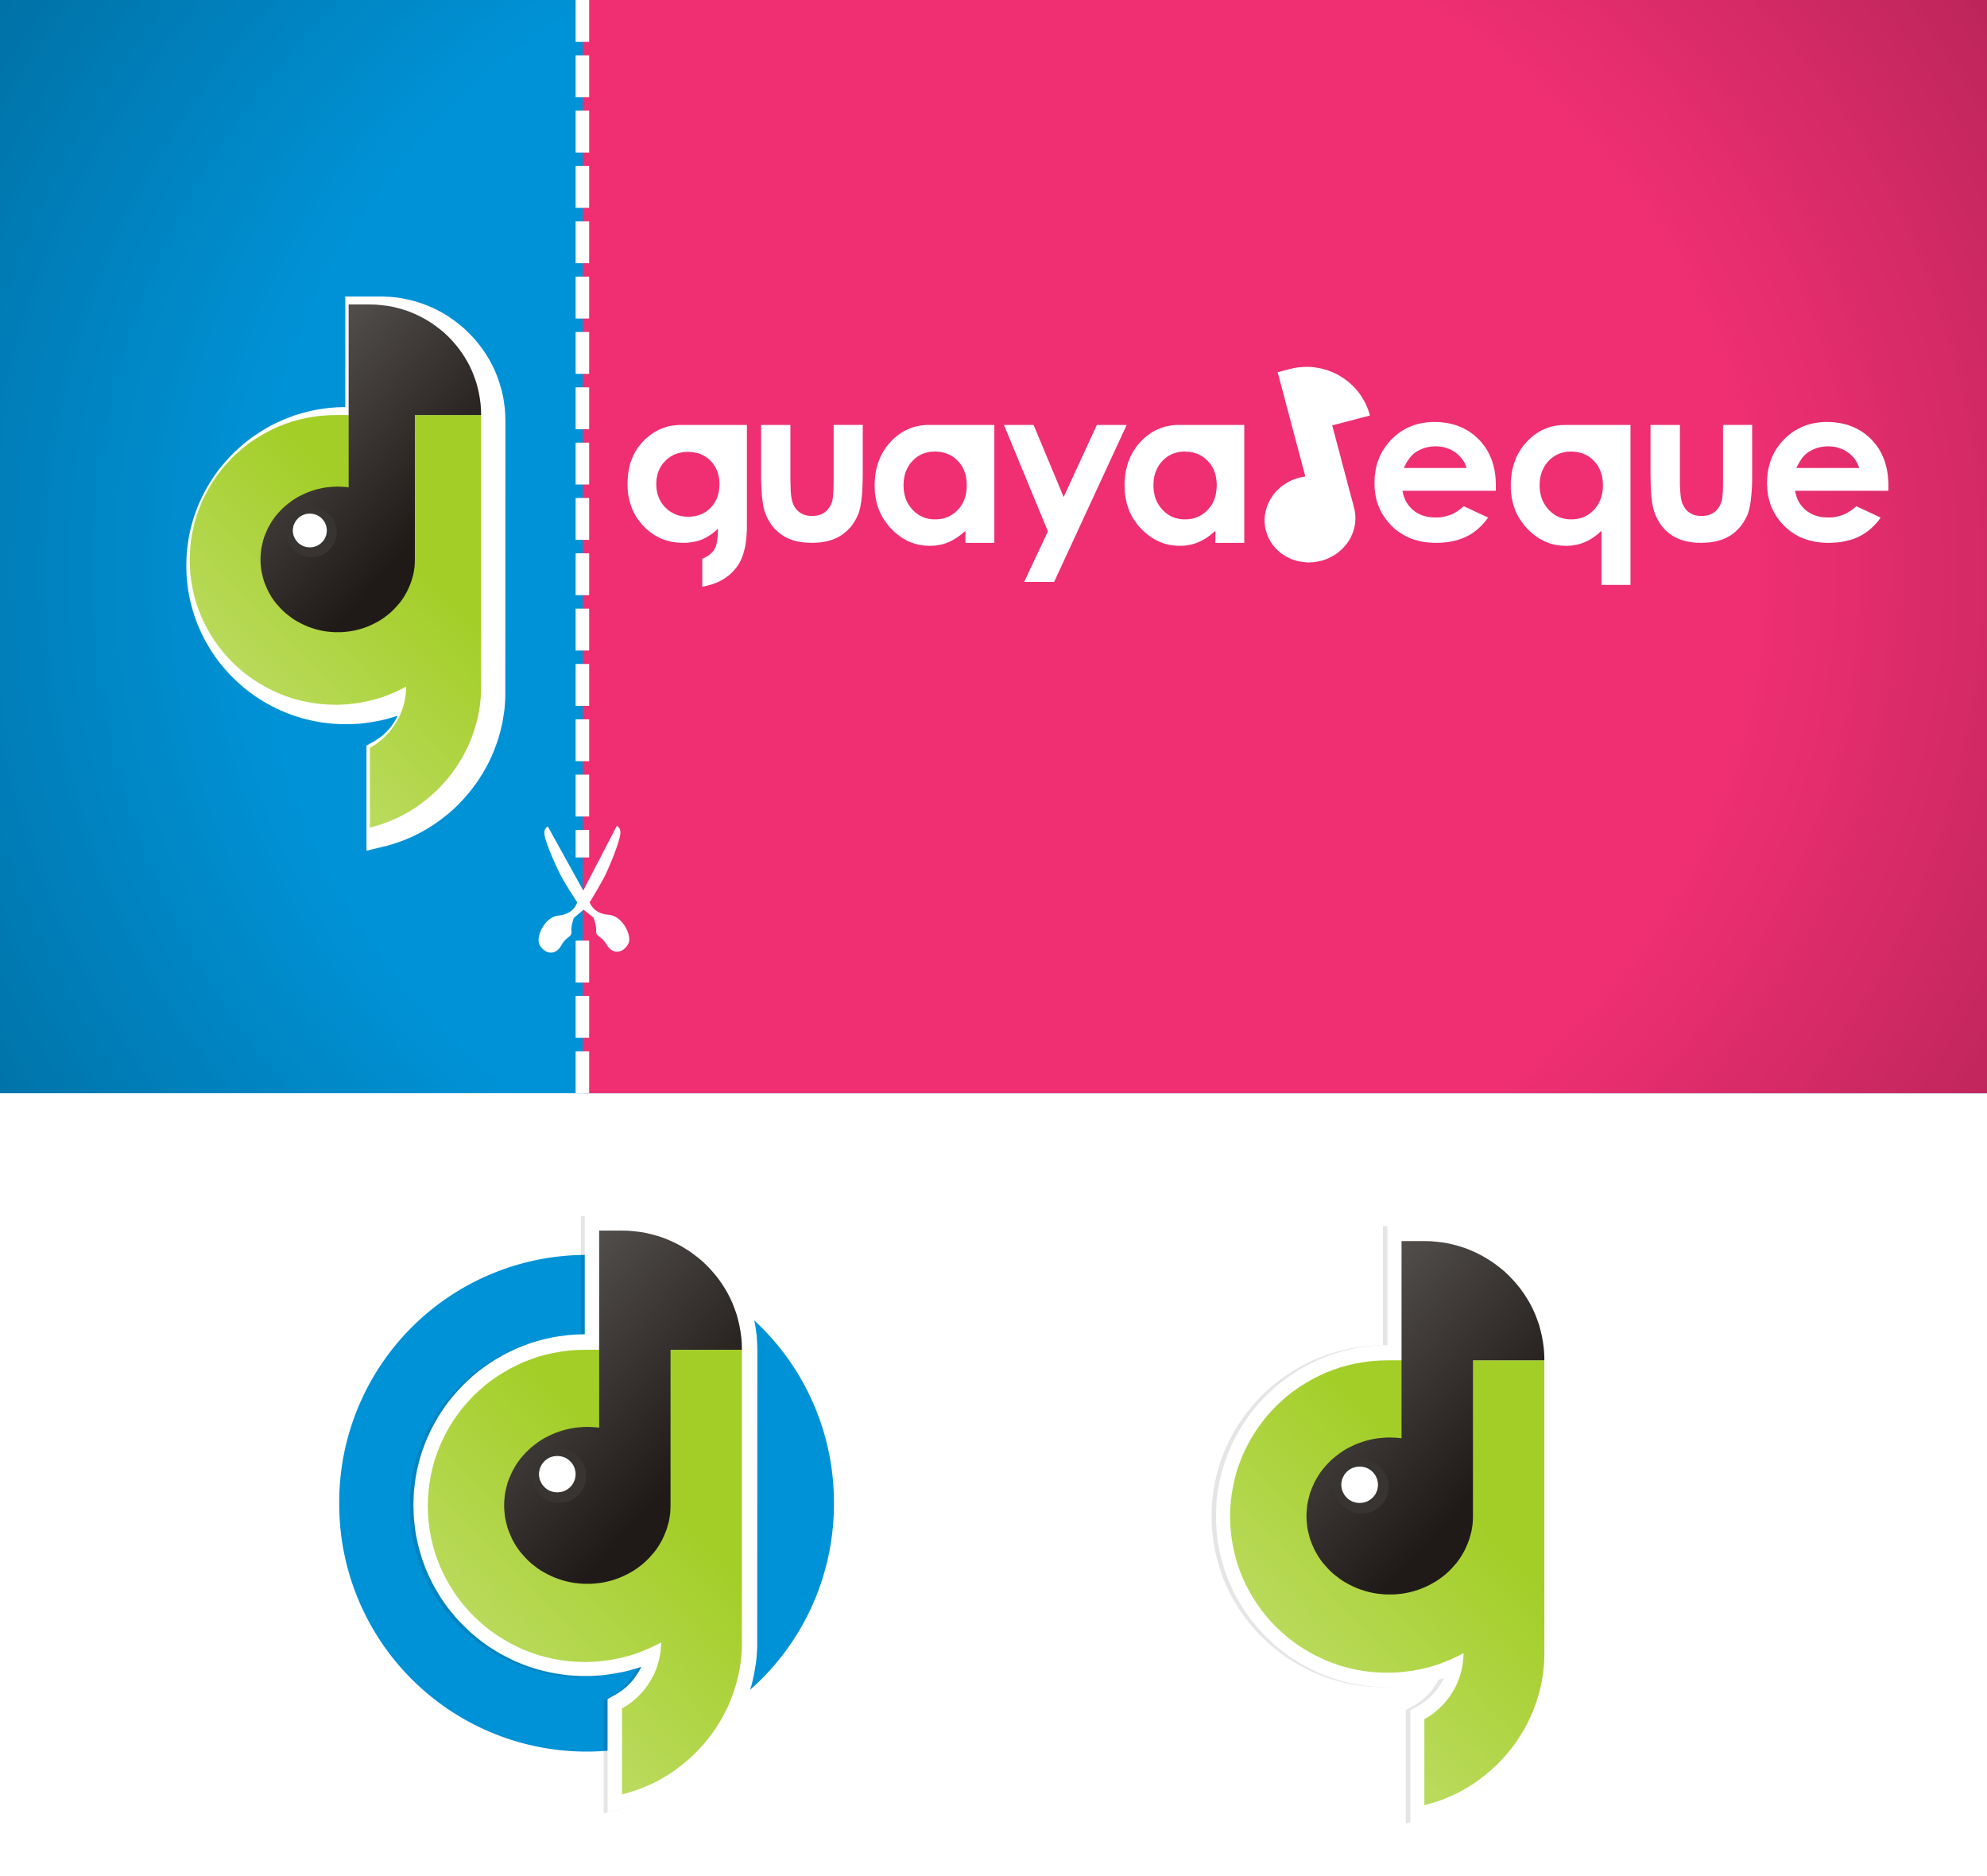 <?xml version="1.0" encoding="UTF-8" standalone="no"?>
<!-- Created with Inkscape (http://www.inkscape.org/) -->

<svg
   xmlns:dc="http://purl.org/dc/elements/1.1/"
   xmlns:cc="http://creativecommons.org/ns#"
   xmlns:rdf="http://www.w3.org/1999/02/22-rdf-syntax-ns#"
   xmlns:svg="http://www.w3.org/2000/svg"
   xmlns="http://www.w3.org/2000/svg"
   xmlns:xlink="http://www.w3.org/1999/xlink"
   xmlns:sodipodi="http://sodipodi.sourceforge.net/DTD/sodipodi-0.dtd"
   xmlns:inkscape="http://www.inkscape.org/namespaces/inkscape"
   width="593.721"
   height="560.384"
   id="svg2"
   version="1.1"
   inkscape:version="0.47 r22583"
   sodipodi:docname="Guayadeque-splash+icons.svg">
  <defs
     id="defs4">
    <linearGradient
       id="linearGradient3401">
      <stop
         style="stop-color:#000000;stop-opacity:0;"
         offset="0"
         id="stop3403" />
      <stop
         id="stop3409"
         offset="0.278"
         style="stop-color:#000000;stop-opacity:0;" />
      <stop
         style="stop-color:#000000;stop-opacity:1;"
         offset="1"
         id="stop3405" />
    </linearGradient>
    <linearGradient
       id="linearGradient3139">
      <stop
         style="stop-color:#a3ce27;stop-opacity:1;"
         offset="0"
         id="stop3141" />
      <stop
         style="stop-color:#ffffff;stop-opacity:1;"
         offset="1"
         id="stop3143" />
    </linearGradient>
    <linearGradient
       id="linearGradient3131">
      <stop
         style="stop-color:#1f1a17;stop-opacity:1;"
         offset="0"
         id="stop3133" />
      <stop
         style="stop-color:#ffffff;stop-opacity:1;"
         offset="1"
         id="stop3135" />
    </linearGradient>
    <inkscape:perspective
       sodipodi:type="inkscape:persp3d"
       inkscape:vp_x="0 : 526.18109 : 1"
       inkscape:vp_y="0 : 1000 : 0"
       inkscape:vp_z="744.09448 : 526.18109 : 1"
       inkscape:persp3d-origin="372.04724 : 350.78739 : 1"
       id="perspective10" />
    <inkscape:perspective
       id="perspective2887"
       inkscape:persp3d-origin="32.244095 : 15.200788 : 1"
       inkscape:vp_z="64.48819 : 22.801182 : 1"
       inkscape:vp_y="0 : 1000 : 0"
       inkscape:vp_x="0 : 22.801182 : 1"
       sodipodi:type="inkscape:persp3d" />
    <inkscape:perspective
       id="perspective2948"
       inkscape:persp3d-origin="21.525589 : 4.6771653 : 1"
       inkscape:vp_z="43.051178 : 7.015748 : 1"
       inkscape:vp_y="0 : 1000 : 0"
       inkscape:vp_x="0 : 7.015748 : 1"
       sodipodi:type="inkscape:persp3d" />
    <style
       id="style3015"
       type="text/css">
   
    .fil2 {fill:#1F1A17}
    .fil3 {fill:#383431}
    .fil4 {fill:white}
    .fil1 {fill:#A3CE27}
    .fil0 {fill:white;fill-rule:nonzero}
   
  </style>
    <inkscape:perspective
       id="perspective3053"
       inkscape:persp3d-origin="21.539942 : 4.6782284 : 1"
       inkscape:vp_z="43.079884 : 7.0173426 : 1"
       inkscape:vp_y="0 : 1000 : 0"
       inkscape:vp_x="0 : 7.0173426 : 1"
       sodipodi:type="inkscape:persp3d" />
    <inkscape:perspective
       id="perspective3097"
       inkscape:persp3d-origin="21.507875 : 4.6417322 : 1"
       inkscape:vp_z="43.015751 : 6.9625983 : 1"
       inkscape:vp_y="0 : 1000 : 0"
       inkscape:vp_x="0 : 6.9625983 : 1"
       sodipodi:type="inkscape:persp3d" />
    <linearGradient
       inkscape:collect="always"
       xlink:href="#linearGradient3131"
       id="linearGradient3137"
       x1="200.304"
       y1="525.393"
       x2="-3.03"
       y2="341.72"
       gradientUnits="userSpaceOnUse"
       gradientTransform="translate(20,-124.286)" />
    <linearGradient
       inkscape:collect="always"
       xlink:href="#linearGradient3139"
       id="linearGradient3145"
       x1="191.929"
       y1="563.953"
       x2="8.081"
       y2="743.255"
       gradientUnits="userSpaceOnUse"
       gradientTransform="translate(20,-124.286)" />
    <filter
       id="filter3385"
       inkscape:label="Drop shadow"
       width="1.5"
       height="1.5"
       x="-0.25"
       y="-0.25"
       color-interpolation-filters="sRGB">
      <feGaussianBlur
         id="feGaussianBlur3387"
         in="SourceAlpha"
         stdDeviation="3.5"
         result="blur" />
      <feColorMatrix
         id="feColorMatrix3389"
         result="bluralpha"
         type="matrix"
         values="1 0 0 0 0 0 1 0 0 0 0 0 1 0 0 0 0 0 0.21 0 " />
      <feOffset
         id="feOffset3391"
         in="bluralpha"
         dx="2.9"
         dy="1.8"
         result="offsetBlur" />
      <feMerge
         id="feMerge3393">
        <feMergeNode
           id="feMergeNode3395"
           in="offsetBlur" />
        <feMergeNode
           id="feMergeNode3397"
           in="SourceGraphic" />
      </feMerge>
    </filter>
    <radialGradient
       inkscape:collect="always"
       xlink:href="#linearGradient3401"
       id="radialGradient3407"
       cx="366.685"
       cy="563.031"
       fx="366.685"
       fy="563.031"
       r="306.14"
       gradientTransform="matrix(-2.634,-0.004,0.003,-2.4,1341.311,1785.041)"
       gradientUnits="userSpaceOnUse" />
    <inkscape:perspective
       id="perspective3419"
       inkscape:persp3d-origin="0.5 : 0.33333333 : 1"
       inkscape:vp_z="1 : 0.5 : 1"
       inkscape:vp_y="0 : 1000 : 0"
       inkscape:vp_x="0 : 0.5 : 1"
       sodipodi:type="inkscape:persp3d" />
    <linearGradient
       id="linearGradient3131-4">
      <stop
         style="stop-color:#1f1a17;stop-opacity:1;"
         offset="0"
         id="stop3133-8" />
      <stop
         style="stop-color:#ffffff;stop-opacity:1;"
         offset="1"
         id="stop3135-8" />
    </linearGradient>
    <linearGradient
       inkscape:collect="always"
       xlink:href="#linearGradient3139-4"
       id="linearGradient3145-2"
       x1="191.929"
       y1="563.953"
       x2="8.081"
       y2="743.255"
       gradientUnits="userSpaceOnUse" />
    <linearGradient
       id="linearGradient3139-4">
      <stop
         style="stop-color:#a3ce27;stop-opacity:1;"
         offset="0"
         id="stop3141-5" />
      <stop
         style="stop-color:#ffffff;stop-opacity:1;"
         offset="1"
         id="stop3143-5" />
    </linearGradient>
    <inkscape:perspective
       id="perspective3478"
       inkscape:persp3d-origin="0.5 : 0.33333333 : 1"
       inkscape:vp_z="1 : 0.5 : 1"
       inkscape:vp_y="0 : 1000 : 0"
       inkscape:vp_x="0 : 0.5 : 1"
       sodipodi:type="inkscape:persp3d" />
    <linearGradient
       id="linearGradient3131-2">
      <stop
         style="stop-color:#1f1a17;stop-opacity:1;"
         offset="0"
         id="stop3133-7" />
      <stop
         style="stop-color:#ffffff;stop-opacity:1;"
         offset="1"
         id="stop3135-6" />
    </linearGradient>
    <linearGradient
       id="linearGradient3139-42">
      <stop
         style="stop-color:#a3ce27;stop-opacity:1;"
         offset="0"
         id="stop3141-3" />
      <stop
         style="stop-color:#ffffff;stop-opacity:1;"
         offset="1"
         id="stop3143-2" />
    </linearGradient>
    <filter
       color-interpolation-filters="sRGB"
       id="filter3385-2"
       inkscape:label="Drop shadow"
       width="1.5"
       height="1.5"
       x="-0.25"
       y="-0.25">
      <feGaussianBlur
         id="feGaussianBlur3387-1"
         in="SourceAlpha"
         stdDeviation="3.5"
         result="blur" />
      <feColorMatrix
         id="feColorMatrix3389-6"
         result="bluralpha"
         type="matrix"
         values="1 0 0 0 0 0 1 0 0 0 0 0 1 0 0 0 0 0 0.21 0 " />
      <feOffset
         id="feOffset3391-8"
         in="bluralpha"
         dx="2.9"
         dy="1.8"
         result="offsetBlur" />
      <feMerge
         id="feMerge3393-5">
        <feMergeNode
           id="feMergeNode3395-7"
           in="offsetBlur" />
        <feMergeNode
           id="feMergeNode3397-6"
           in="SourceGraphic" />
      </feMerge>
    </filter>
    <inkscape:perspective
       id="perspective3643"
       inkscape:persp3d-origin="0.5 : 0.33333333 : 1"
       inkscape:vp_z="1 : 0.5 : 1"
       inkscape:vp_y="0 : 1000 : 0"
       inkscape:vp_x="0 : 0.5 : 1"
       sodipodi:type="inkscape:persp3d" />
    <inkscape:perspective
       id="perspective3665"
       inkscape:persp3d-origin="0.5 : 0.33333333 : 1"
       inkscape:vp_z="1 : 0.5 : 1"
       inkscape:vp_y="0 : 1000 : 0"
       inkscape:vp_x="0 : 0.5 : 1"
       sodipodi:type="inkscape:persp3d" />
    <inkscape:perspective
       id="perspective3717"
       inkscape:persp3d-origin="0.5 : 0.33333333 : 1"
       inkscape:vp_z="1 : 0.5 : 1"
       inkscape:vp_y="0 : 1000 : 0"
       inkscape:vp_x="0 : 0.5 : 1"
       sodipodi:type="inkscape:persp3d" />
    <inkscape:perspective
       id="perspective3742"
       inkscape:persp3d-origin="0.5 : 0.33333333 : 1"
       inkscape:vp_z="1 : 0.5 : 1"
       inkscape:vp_y="0 : 1000 : 0"
       inkscape:vp_x="0 : 0.5 : 1"
       sodipodi:type="inkscape:persp3d" />
    <inkscape:perspective
       id="perspective3773"
       inkscape:persp3d-origin="0.5 : 0.33333333 : 1"
       inkscape:vp_z="1 : 0.5 : 1"
       inkscape:vp_y="0 : 1000 : 0"
       inkscape:vp_x="0 : 0.5 : 1"
       sodipodi:type="inkscape:persp3d" />
    <inkscape:perspective
       id="perspective3816"
       inkscape:persp3d-origin="0.5 : 0.33333333 : 1"
       inkscape:vp_z="1 : 0.5 : 1"
       inkscape:vp_y="0 : 1000 : 0"
       inkscape:vp_x="0 : 0.5 : 1"
       sodipodi:type="inkscape:persp3d" />
    <inkscape:perspective
       id="perspective3360"
       inkscape:persp3d-origin="0.5 : 0.33333333 : 1"
       inkscape:vp_z="1 : 0.5 : 1"
       inkscape:vp_y="0 : 1000 : 0"
       inkscape:vp_x="0 : 0.5 : 1"
       sodipodi:type="inkscape:persp3d" />
    <filter
       x="-0.11"
       y="-0.064"
       width="1.221"
       height="1.127"
       color-interpolation-filters="sRGB"
       id="filter3840">
      <feGaussianBlur
         id="feGaussianBlur3842"
         stdDeviation="8.225" />
    </filter>
    <linearGradient
       x1="191.929"
       y1="563.953"
       x2="8.081"
       y2="743.255"
       id="linearGradient3853"
       xlink:href="#linearGradient3139-42-0"
       gradientUnits="userSpaceOnUse"
       gradientTransform="matrix(1.874,0,0,1.874,61.431,-597.419)" />
    <linearGradient
       id="linearGradient3139-42-0">
      <stop
         id="stop3141-3-9"
         style="stop-color:#a3ce27;stop-opacity:1"
         offset="0" />
      <stop
         id="stop3143-2-4"
         style="stop-color:#ffffff;stop-opacity:1"
         offset="1" />
    </linearGradient>
    <linearGradient
       x1="200.304"
       y1="525.393"
       x2="-3.03"
       y2="341.72"
       id="linearGradient3855"
       xlink:href="#linearGradient3131-2-8"
       gradientUnits="userSpaceOnUse"
       gradientTransform="matrix(1.874,0,0,1.874,61.431,-597.419)" />
    <linearGradient
       id="linearGradient3131-2-8">
      <stop
         id="stop3133-7-8"
         style="stop-color:#1f1a17;stop-opacity:1"
         offset="0" />
      <stop
         id="stop3135-6-2"
         style="stop-color:#ffffff;stop-opacity:1"
         offset="1" />
    </linearGradient>
    <inkscape:perspective
       id="perspective3436"
       inkscape:persp3d-origin="0.5 : 0.33333333 : 1"
       inkscape:vp_z="1 : 0.5 : 1"
       inkscape:vp_y="0 : 1000 : 0"
       inkscape:vp_x="0 : 0.5 : 1"
       sodipodi:type="inkscape:persp3d" />
    <filter
       x="-0.11"
       y="-0.064"
       width="1.221"
       height="1.127"
       color-interpolation-filters="sRGB"
       id="filter3840-5">
      <feGaussianBlur
         id="feGaussianBlur3842-1"
         stdDeviation="8.225" />
    </filter>
    <linearGradient
       x1="191.929"
       y1="563.953"
       x2="8.081"
       y2="743.255"
       id="linearGradient3853-7"
       xlink:href="#linearGradient3139-42-0-1"
       gradientUnits="userSpaceOnUse"
       gradientTransform="matrix(1.874,0,0,1.874,61.431,-597.419)" />
    <linearGradient
       id="linearGradient3139-42-0-1">
      <stop
         id="stop3141-3-9-1"
         style="stop-color:#a3ce27;stop-opacity:1"
         offset="0" />
      <stop
         id="stop3143-2-4-5"
         style="stop-color:#ffffff;stop-opacity:1"
         offset="1" />
    </linearGradient>
    <linearGradient
       x1="200.304"
       y1="525.393"
       x2="-3.03"
       y2="341.72"
       id="linearGradient3855-2"
       xlink:href="#linearGradient3131-2-8-7"
       gradientUnits="userSpaceOnUse"
       gradientTransform="matrix(1.874,0,0,1.874,61.431,-597.419)" />
    <linearGradient
       id="linearGradient3131-2-8-7">
      <stop
         id="stop3133-7-8-6"
         style="stop-color:#1f1a17;stop-opacity:1"
         offset="0" />
      <stop
         id="stop3135-6-2-1"
         style="stop-color:#ffffff;stop-opacity:1"
         offset="1" />
    </linearGradient>
    <linearGradient
       inkscape:collect="always"
       xlink:href="#linearGradient3131-2-8-7"
       id="linearGradient3523"
       gradientUnits="userSpaceOnUse"
       gradientTransform="matrix(1.078,0,0,1.078,322.001,118.169)"
       x1="200.304"
       y1="525.393"
       x2="-3.03"
       y2="341.72" />
    <linearGradient
       inkscape:collect="always"
       xlink:href="#linearGradient3139-42-0-1"
       id="linearGradient3526"
       gradientUnits="userSpaceOnUse"
       gradientTransform="matrix(1.078,0,0,1.078,322.001,118.169)"
       x1="191.929"
       y1="563.953"
       x2="8.081"
       y2="743.255" />
    <inkscape:perspective
       id="perspective3547"
       inkscape:persp3d-origin="0.5 : 0.33333333 : 1"
       inkscape:vp_z="1 : 0.5 : 1"
       inkscape:vp_y="0 : 1000 : 0"
       inkscape:vp_x="0 : 0.5 : 1"
       sodipodi:type="inkscape:persp3d" />
    <filter
       id="filter3568"
       inkscape:label="filter5"
       color-interpolation-filters="sRGB">
      <feBlend
         blend="normal"
         id="feBlend3570"
         in2="SourceGraphic"
         mode="multiply" />
    </filter>
    <inkscape:perspective
       id="perspective3580"
       inkscape:persp3d-origin="0.5 : 0.33333333 : 1"
       inkscape:vp_z="1 : 0.5 : 1"
       inkscape:vp_y="0 : 1000 : 0"
       inkscape:vp_x="0 : 0.5 : 1"
       sodipodi:type="inkscape:persp3d" />
    <inkscape:perspective
       id="perspective3602"
       inkscape:persp3d-origin="0.5 : 0.33333333 : 1"
       inkscape:vp_z="1 : 0.5 : 1"
       inkscape:vp_y="0 : 1000 : 0"
       inkscape:vp_x="0 : 0.5 : 1"
       sodipodi:type="inkscape:persp3d" />
    <inkscape:perspective
       id="perspective3643-9"
       inkscape:persp3d-origin="0.5 : 0.33333333 : 1"
       inkscape:vp_z="1 : 0.5 : 1"
       inkscape:vp_y="0 : 1000 : 0"
       inkscape:vp_x="0 : 0.5 : 1"
       sodipodi:type="inkscape:persp3d" />
    <inkscape:perspective
       id="perspective3680"
       inkscape:persp3d-origin="0.5 : 0.33333333 : 1"
       inkscape:vp_z="1 : 0.5 : 1"
       inkscape:vp_y="0 : 1000 : 0"
       inkscape:vp_x="0 : 0.5 : 1"
       sodipodi:type="inkscape:persp3d" />
  </defs>
  <sodipodi:namedview
     id="base"
     pagecolor="#ffffff"
     bordercolor="#666666"
     borderopacity="1.0"
     inkscape:pageopacity="0.0"
     inkscape:pageshadow="2"
     inkscape:zoom="0.98994949"
     inkscape:cx="171.50831"
     inkscape:cy="209.56028"
     inkscape:document-units="px"
     inkscape:current-layer="layer1"
     showgrid="false"
     inkscape:window-width="1680"
     inkscape:window-height="1004"
     inkscape:window-x="-4"
     inkscape:window-y="-4"
     inkscape:window-maximized="1"
     inkscape:snap-bbox="true"
     inkscape:bbox-paths="true"
     inkscape:bbox-nodes="true" />
  <g
     inkscape:label="Layer 1"
     inkscape:groupmode="layer"
     id="layer1"
     transform="translate(-76.547,-261.19)">
    <path
       id="2"
       style="fill:#0092d6;fill-opacity:1;fill-rule:evenodd;stroke:none"
       d="m 76.547,587.78 593.721,0 0,-326.59 -593.721,0 z" />
    <path
       id="3"
       style="fill:#ef2f72;fill-opacity:1;fill-rule:evenodd;stroke:none"
       d="m 250.668,587.78 419.6,0 0,-326.59 -419.6,0 z" />
    <rect
       style="fill:url(#radialGradient3407);fill-opacity:1"
       id="rect3399"
       width="593.721"
       height="326.59"
       x="76.547"
       y="261.19" />
    <path
       id="2-4"
       style="fill:#ffffff;fill-opacity:1;fill-rule:nonzero;stroke:none;filter:url(#filter3385)"
       d="m 188.974,474.259 -1.471,0.349 -1.471,0.286 -1.471,0.254 -1.503,0.222 -1.503,0.191 -1.503,0.095 -1.534,0.095 -1.503,0 -1.247,0 -1.215,-0.063 -1.215,-0.063 -1.215,-0.095 -1.183,-0.159 -1.215,-0.159 -1.151,-0.191 -1.183,-0.222 -1.151,-0.254 -1.151,-0.286 -1.151,-0.286 -1.119,-0.349 -1.119,-0.349 -1.087,-0.381 -1.087,-0.413 -1.087,-0.445 -1.055,-0.445 -1.055,-0.508 -1.023,-0.508 -1.023,-0.54 -1.023,-0.54 -0.991,-0.603 -0.959,-0.603 -0.959,-0.603 -0.959,-0.667 -0.927,-0.668 -0.895,-0.699 -0.895,-0.699 -0.863,-0.731 -0.863,-0.762 -0.831,-0.794 -0.831,-0.794 -0.799,-0.794 -0.767,-0.826 -0.767,-0.858 -0.735,-0.889 -0.735,-0.858 -0.703,-0.921 -0.671,-0.921 -0.639,-0.921 -0.639,-0.953 -0.607,-0.985 -0.575,-0.985 -0.575,-0.985 -0.543,-1.016 -0.511,-1.048 -0.48,-1.016 -0.48,-1.08 -0.448,-1.048 -0.384,-1.08 -0.416,-1.112 -0.352,-1.112 -0.32,-1.112 -0.32,-1.112 -0.288,-1.143 -0.256,-1.175 -0.224,-1.143 -0.192,-1.175 -0.16,-1.175 -0.128,-1.207 -0.128,-1.175 -0.064,-1.207 -0.032,-1.239 -0.032,-1.207 0.032,-1.239 0.032,-1.207 0.064,-1.207 0.128,-1.207 0.128,-1.175 0.16,-1.175 0.192,-1.175 0.224,-1.175 0.256,-1.143 0.288,-1.143 0.32,-1.143 0.32,-1.112 0.352,-1.112 0.416,-1.08 0.384,-1.08 0.448,-1.08 0.48,-1.048 0.48,-1.048 0.511,-1.016 0.543,-1.016 0.575,-1.016 0.575,-0.985 0.607,-0.953 0.639,-0.953 0.639,-0.953 0.671,-0.921 0.703,-0.889 0.735,-0.889 0.735,-0.858 0.767,-0.858 0.767,-0.826 0.799,-0.826 0.831,-0.794 0.831,-0.762 0.831,-0.762 0.863,-0.731 0.895,-0.699 0.927,-0.699 0.895,-0.667 0.959,-0.635 0.959,-0.635 0.959,-0.604 0.991,-0.572 0.991,-0.572 1.023,-0.54 1.023,-0.508 1.055,-0.476 1.055,-0.476 1.055,-0.413 1.087,-0.413 1.087,-0.413 1.119,-0.349 1.119,-0.318 1.119,-0.318 1.151,-0.286 1.151,-0.254 1.151,-0.222 1.183,-0.191 1.183,-0.159 1.183,-0.159 1.215,-0.095 1.215,-0.095 1.215,-0.032 1.215,-0.032 0,-28.905 0,-4.129 4.156,0 6.298,0 0.991,0 0.959,0.064 0.927,0.032 0.959,0.095 0.927,0.095 0.927,0.127 0.927,0.159 0.927,0.191 0.895,0.191 0.927,0.222 0.863,0.222 0.895,0.286 0.863,0.254 0.863,0.318 0.863,0.318 0.863,0.349 0.831,0.349 0.799,0.381 0.831,0.413 0.799,0.413 0.799,0.445 0.767,0.445 0.767,0.476 0.735,0.508 0.735,0.508 0.735,0.508 0.703,0.572 0.703,0.54 0.703,0.572 0.671,0.604 0.639,0.604 0.639,0.635 0.639,0.635 0.607,0.635 0.607,0.667 0.575,0.699 0.543,0.667 0.543,0.731 0.543,0.699 0.511,0.762 0.511,0.731 0.448,0.762 0.48,0.762 0.448,0.794 0.416,0.794 0.416,0.826 0.384,0.794 0.352,0.826 0.352,0.858 0.32,0.826 0.288,0.858 0.288,0.889 0.256,0.858 0.256,0.889 0.224,0.889 0.192,0.921 0.192,0.889 0.128,0.921 0.128,0.953 0.128,0.921 0.064,0.953 0.064,0.921 0.032,0.953 0.032,0.953 -0.032,81.156 0,1.016 -0.032,1.016 -0.064,0.985 -0.064,1.016 -0.096,1.016 -0.128,0.985 -0.16,0.985 -0.16,0.985 -0.16,0.985 -0.224,0.953 -0.224,0.985 -0.224,0.953 -0.288,0.953 -0.256,0.953 -0.32,0.921 -0.32,0.921 -0.352,0.921 -0.352,0.921 -0.384,0.921 -0.384,0.889 -0.416,0.889 -0.416,0.858 -0.448,0.858 -0.48,0.858 -0.48,0.858 -0.48,0.826 -0.543,0.826 -0.512,0.826 -0.543,0.794 -0.575,0.794 -0.575,0.762 -0.607,0.794 -0.607,0.762 -0.639,0.731 -0.639,0.762 -0.671,0.731 -0.671,0.699 -0.671,0.699 -0.703,0.699 -0.735,0.667 -0.735,0.635 -0.735,0.667 -0.767,0.603 -0.767,0.603 -0.799,0.603 -0.799,0.572 -0.799,0.572 -0.831,0.54 -0.831,0.54 -0.831,0.508 -0.863,0.508 -0.863,0.476 -0.863,0.445 -0.895,0.445 -0.895,0.445 -0.927,0.381 -0.895,0.381 -0.927,0.381 -0.959,0.349 -0.927,0.318 -0.959,0.318 -0.959,0.286 -0.991,0.286 -0.959,0.222 -5.115,1.239 0,-1.969 0,-1.969 0,-1.938 0,-1.969 0,-1.969 0,-1.969 0,-1.969 0,-1.938 0,-1.969 0,-1.969 0,-1.969 0,-1.969 0,-1.938 0,-1.969 0,-1.969 0,-1.969 2.11,-1.175 0.512,-0.286 0.48,-0.318 0.448,-0.318 0.48,-0.318 0.448,-0.349 0.416,-0.349 0.448,-0.381 0.384,-0.381 0.416,-0.413 0.384,-0.413 0.384,-0.413 0.352,-0.445 0.32,-0.445 0.32,-0.476 0.32,-0.445 0.288,-0.476 0.224,-0.381 0.224,-0.381 0.192,-0.381 0.16,-0.381 -0.863,0.286 -0.863,0.254 -0.895,0.254 -0.863,0.254 z" />
    <path
       id="3-0"
       style="fill:url(#linearGradient3145);fill-opacity:1;fill-rule:evenodd;stroke:none"
       d="m 176.762,471.75 1.439,-0.032 1.439,-0.063 1.375,-0.127 1.407,-0.159 1.375,-0.191 1.375,-0.254 1.343,-0.286 1.343,-0.318 1.311,-0.349 1.311,-0.413 1.279,-0.445 1.279,-0.508 1.247,-0.508 1.215,-0.572 1.215,-0.572 1.183,-0.635 0,0.731 -0.064,0.731 -0.064,0.699 -0.064,0.731 -0.128,0.699 -0.128,0.699 -0.16,0.699 -0.192,0.667 -0.192,0.667 -0.224,0.667 -0.256,0.635 -0.256,0.667 -0.288,0.635 -0.32,0.603 -0.32,0.603 -0.352,0.603 -0.352,0.572 -0.384,0.572 -0.416,0.572 -0.416,0.54 -0.448,0.54 -0.448,0.508 -0.48,0.508 -0.48,0.476 -0.511,0.476 -0.511,0.445 -0.511,0.445 -0.543,0.413 -0.575,0.413 -0.575,0.381 -0.575,0.349 -0.607,0.349 0,23.823 1.758,-0.476 1.758,-0.54 1.694,-0.603 1.662,-0.699 1.662,-0.731 1.598,-0.826 1.566,-0.889 1.503,-0.921 1.503,-1.016 1.407,-1.08 1.407,-1.112 1.343,-1.175 1.311,-1.207 1.247,-1.302 1.183,-1.302 1.151,-1.398 1.087,-1.398 1.023,-1.461 0.959,-1.525 0.927,-1.525 0.831,-1.588 0.799,-1.62 0.703,-1.652 0.639,-1.683 0.575,-1.715 0.511,-1.747 0.448,-1.747 0.352,-1.811 0.288,-1.811 0.192,-1.842 0.128,-1.842 0.032,-1.874 0,-5.336 0,-5.241 0,-5.146 0,-5.05 0,-5.019 0,-4.955 0,-4.892 0,-4.923 0,-4.892 0,-4.923 0,-4.955 0,-4.987 0,-5.082 0,-5.114 0,-5.241 0,-5.368 -43.541,0 -2.238,0.064 -2.206,0.159 -2.174,0.286 -2.142,0.381 -2.11,0.476 -2.078,0.572 -2.014,0.699 -1.982,0.762 -1.918,0.889 -1.886,0.953 -1.822,1.048 -1.758,1.112 -1.726,1.207 -1.63,1.271 -1.566,1.366 -1.534,1.429 -1.439,1.525 -1.375,1.556 -1.279,1.652 -1.215,1.683 -1.119,1.747 -1.055,1.811 -0.959,1.874 -0.895,1.906 -0.767,1.969 -0.703,2.001 -0.575,2.065 -0.48,2.096 -0.384,2.128 -0.288,2.16 -0.16,2.192 -0.064,2.223 0.064,2.255 0.16,2.192 0.288,2.16 0.384,2.128 0.48,2.096 0.575,2.065 0.703,2.001 0.767,1.969 0.895,1.906 0.959,1.874 1.055,1.811 1.119,1.747 1.215,1.715 1.279,1.62 1.375,1.556 1.439,1.525 1.534,1.429 1.566,1.366 1.63,1.271 1.726,1.207 1.758,1.112 1.822,1.048 1.886,0.953 1.918,0.889 1.982,0.762 2.014,0.699 2.078,0.572 2.11,0.476 2.142,0.381 2.174,0.286 2.206,0.159 2.238,0.063 z" />
    <path
       id="4"
       style="fill:url(#linearGradient3137);fill-opacity:1;fill-rule:evenodd;stroke:none"
       d="m 187.056,352.16 1.726,0.032 1.694,0.159 1.662,0.191 1.63,0.286 1.598,0.381 1.566,0.445 1.566,0.508 1.503,0.604 1.471,0.667 1.439,0.731 1.375,0.794 1.375,0.858 1.279,0.921 1.279,0.985 1.215,1.016 1.151,1.112 1.087,1.143 1.055,1.207 0.991,1.239 0.927,1.302 0.863,1.334 0.799,1.366 0.735,1.429 0.671,1.461 0.575,1.525 0.543,1.525 0.416,1.556 0.384,1.62 0.288,1.62 0.224,1.652 0.128,1.683 0.032,1.683 -19.789,0 0,2.7 0,2.7 0,2.7 0,2.7 0,2.7 0,2.668 0,2.7 0,2.7 0,2.7 0,2.7 0,2.7 0,2.7 0,2.668 0,2.7 0,2.7 0,2.7 -0.032,1.112 -0.064,1.112 -0.16,1.08 -0.192,1.08 -0.288,1.048 -0.288,1.016 -0.384,1.016 -0.416,0.985 -0.448,0.985 -0.511,0.921 -0.543,0.921 -0.607,0.889 -0.639,0.858 -0.703,0.794 -0.703,0.794 -0.767,0.762 -0.799,0.731 -0.831,0.667 -0.895,0.667 -0.895,0.604 -0.927,0.54 -0.991,0.54 -0.991,0.476 -1.023,0.445 -1.023,0.381 -1.087,0.349 -1.087,0.286 -1.119,0.254 -1.119,0.191 -1.183,0.127 -1.151,0.095 -1.183,0 -1.183,0 -1.183,-0.095 -1.151,-0.127 -1.151,-0.191 -1.119,-0.254 -1.087,-0.286 -1.055,-0.349 -1.055,-0.381 -1.023,-0.445 -0.991,-0.476 -0.991,-0.54 -0.927,-0.54 -0.895,-0.604 -0.863,-0.667 -0.863,-0.667 -0.799,-0.731 -0.767,-0.762 -0.703,-0.794 -0.703,-0.794 -0.639,-0.858 -0.607,-0.889 -0.543,-0.921 -0.511,-0.921 -0.448,-0.985 -0.416,-0.985 -0.384,-1.016 -0.288,-1.016 -0.256,-1.048 -0.224,-1.08 -0.128,-1.08 -0.096,-1.112 -0.032,-1.112 0.032,-1.112 0.096,-1.112 0.128,-1.08 0.224,-1.08 0.256,-1.048 0.288,-1.048 0.384,-0.985 0.416,-0.985 0.448,-0.985 0.511,-0.921 0.543,-0.921 0.607,-0.889 0.639,-0.858 0.703,-0.826 0.703,-0.762 0.767,-0.762 0.799,-0.731 0.863,-0.667 0.863,-0.667 0.895,-0.604 0.927,-0.572 0.991,-0.508 0.991,-0.476 1.023,-0.445 1.055,-0.381 1.055,-0.349 1.087,-0.286 1.119,-0.254 1.151,-0.191 1.151,-0.127 1.183,-0.095 1.183,-0.032 0.831,0.032 0.799,0.032 0.831,0.064 0.799,0.095 0,-54.633 6.33,0 z" />
    <path
       id="5"
       style="fill:#ffffff;fill-opacity:1;fill-rule:nonzero;stroke:none"
       d="m 640.786,407.809 -27.877,0 0.096,0.445 0.096,0.445 0.128,0.413 0.128,0.445 0.128,0.381 0.16,0.413 0.192,0.381 0.192,0.349 0.224,0.381 0.224,0.318 0.224,0.349 0.256,0.318 0.288,0.318 0.288,0.286 0.288,0.318 0.32,0.254 0.352,0.286 0.352,0.222 0.352,0.222 0.352,0.222 0.384,0.191 0.384,0.191 0.416,0.159 0.416,0.127 0.416,0.127 0.416,0.127 0.448,0.095 0.48,0.064 0.448,0.064 0.48,0.032 0.512,0.032 0.48,0 0.607,0 0.607,-0.032 0.575,-0.064 0.575,-0.095 0.543,-0.127 0.543,-0.159 0.543,-0.159 0.543,-0.191 0.512,-0.222 0.511,-0.254 0.48,-0.286 0.511,-0.318 0.448,-0.318 0.48,-0.349 0.448,-0.381 0.448,-0.413 7.289,3.399 -0.671,0.953 -0.735,0.858 -0.384,0.413 -0.384,0.381 -0.416,0.381 -0.384,0.381 -0.416,0.349 -0.448,0.318 -0.416,0.318 -0.448,0.318 -0.448,0.286 -0.448,0.254 -0.48,0.254 -0.448,0.254 -0.48,0.222 -0.512,0.191 -0.512,0.222 -0.512,0.159 -0.512,0.159 -0.543,0.159 -0.543,0.127 -0.575,0.127 -1.151,0.222 -1.183,0.127 -1.247,0.095 -1.311,0.032 -0.991,-0.032 -0.991,-0.064 -0.959,-0.095 -0.927,-0.127 -0.895,-0.191 -0.895,-0.222 -0.863,-0.254 -0.831,-0.286 -0.831,-0.349 -0.799,-0.381 -0.767,-0.413 -0.735,-0.476 -0.735,-0.476 -0.671,-0.54 -0.671,-0.572 -0.671,-0.635 -0.607,-0.635 -0.575,-0.667 -0.544,-0.699 -0.511,-0.699 -0.448,-0.731 -0.416,-0.762 -0.384,-0.762 -0.352,-0.794 -0.288,-0.794 -0.256,-0.826 -0.224,-0.858 -0.192,-0.858 -0.128,-0.889 -0.096,-0.921 -0.064,-0.921 -0.032,-0.953 0.032,-0.953 0.064,-0.953 0.096,-0.953 0.128,-0.889 0.192,-0.889 0.224,-0.858 0.256,-0.858 0.288,-0.826 0.352,-0.826 0.352,-0.762 0.416,-0.762 0.48,-0.762 0.48,-0.699 0.543,-0.699 0.575,-0.699 0.639,-0.667 0.639,-0.604 0.671,-0.604 0.671,-0.54 0.703,-0.508 0.735,-0.476 0.767,-0.413 0.767,-0.381 0.767,-0.349 0.831,-0.318 0.831,-0.254 0.831,-0.222 0.863,-0.191 0.895,-0.127 0.927,-0.127 0.927,-0.064 0.959,0 0.991,0 0.991,0.064 0.959,0.127 0.927,0.127 0.927,0.191 0.895,0.222 0.863,0.254 0.831,0.318 0.831,0.349 0.767,0.381 0.767,0.413 0.767,0.476 0.735,0.508 0.671,0.54 0.703,0.604 0.639,0.604 0.607,0.667 0.575,0.699 0.544,0.699 0.511,0.762 0.448,0.762 0.416,0.794 0.384,0.826 0.352,0.826 0.288,0.889 0.256,0.889 0.224,0.921 0.192,0.953 0.128,0.953 0.096,1.016 0.064,1.016 0.032,1.048 -0.032,1.652 z m -8.695,-6.797 -0.256,-0.699 -0.288,-0.667 -0.352,-0.635 -0.384,-0.604 -0.448,-0.572 -0.511,-0.508 -0.543,-0.508 -0.607,-0.476 -0.639,-0.413 -0.671,-0.381 -0.703,-0.286 -0.735,-0.254 -0.735,-0.222 -0.767,-0.127 -0.799,-0.095 -0.831,-0.032 -0.863,0.032 -0.863,0.095 -0.448,0.095 -0.416,0.064 -0.384,0.127 -0.416,0.095 -0.384,0.159 -0.384,0.127 -0.384,0.191 -0.384,0.159 -0.352,0.222 -0.384,0.191 -0.352,0.222 -0.32,0.254 -0.448,0.349 -0.416,0.413 -0.416,0.476 -0.384,0.508 -0.384,0.604 -0.384,0.635 -0.384,0.699 -0.384,0.762 18.798,0 z" />
    <path
       id="6"
       style="fill:#ffffff;fill-opacity:1;fill-rule:nonzero;stroke:none"
       d="m 569.72,388.148 8.791,0 0,16.549 0,1.143 0.032,1.08 0.064,0.953 0.064,0.889 0.096,0.794 0.096,0.699 0.16,0.604 0.128,0.54 0.192,0.445 0.224,0.413 0.224,0.413 0.256,0.381 0.256,0.349 0.32,0.349 0.32,0.286 0.384,0.286 0.384,0.222 0.384,0.222 0.416,0.191 0.448,0.127 0.48,0.127 0.48,0.064 0.511,0.064 0.512,0 0.543,0 0.512,-0.064 0.48,-0.064 0.48,-0.127 0.448,-0.127 0.416,-0.191 0.416,-0.191 0.384,-0.254 0.384,-0.254 0.32,-0.318 0.32,-0.318 0.288,-0.381 0.288,-0.381 0.224,-0.413 0.224,-0.476 0.192,-0.476 0.128,-0.413 0.128,-0.54 0.096,-0.635 0.064,-0.731 0.064,-0.858 0.032,-0.953 0.032,-1.048 0,-1.175 0,-16.803 8.695,0 0,14.548 0,2.16 -0.064,1.969 -0.128,1.811 -0.16,1.652 -0.096,0.731 -0.096,0.699 -0.128,0.667 -0.128,0.604 -0.128,0.572 -0.16,0.54 -0.16,0.476 -0.16,0.445 -0.224,0.476 -0.256,0.476 -0.256,0.476 -0.256,0.445 -0.256,0.445 -0.32,0.445 -0.288,0.413 -0.32,0.381 -0.32,0.381 -0.352,0.349 -0.352,0.349 -0.352,0.349 -0.384,0.318 -0.384,0.318 -0.416,0.286 -0.416,0.286 -0.448,0.254 -0.448,0.254 -0.448,0.222 -0.48,0.191 -0.48,0.222 -0.512,0.159 -0.512,0.159 -0.543,0.159 -0.543,0.127 -0.575,0.095 -0.575,0.095 -0.575,0.095 -0.607,0.032 -0.607,0.064 -0.639,0 -0.639,0.032 -0.703,-0.032 -0.703,0 -0.671,-0.064 -0.639,-0.064 -0.639,-0.095 -0.607,-0.095 -0.607,-0.127 -0.575,-0.159 -0.575,-0.159 -0.543,-0.191 -0.543,-0.222 -0.511,-0.222 -0.512,-0.254 -0.48,-0.254 -0.448,-0.286 -0.448,-0.318 -0.448,-0.318 -0.416,-0.349 -0.384,-0.349 -0.384,-0.349 -0.352,-0.413 -0.352,-0.381 -0.352,-0.413 -0.32,-0.445 -0.288,-0.445 -0.288,-0.476 -0.256,-0.476 -0.256,-0.476 -0.256,-0.508 -0.224,-0.54 -0.192,-0.54 -0.192,-0.54 -0.224,-0.858 -0.224,-1.048 -0.16,-1.175 -0.16,-1.334 -0.096,-1.493 -0.096,-1.652 -0.032,-1.842 -0.032,-1.969 0,-14.294 z" />
    <path
       id="7"
       style="fill:#ffffff;fill-opacity:1;fill-rule:nonzero;stroke:none"
       d="m 523.494,407.809 -27.877,0 0.096,0.445 0.096,0.445 0.096,0.413 0.16,0.445 0.128,0.381 0.16,0.413 0.192,0.381 0.192,0.349 0.192,0.381 0.256,0.318 0.224,0.349 0.256,0.318 0.288,0.318 0.288,0.286 0.288,0.318 0.32,0.254 0.352,0.286 0.32,0.222 0.352,0.222 0.384,0.222 0.384,0.191 0.384,0.191 0.384,0.159 0.416,0.127 0.448,0.127 0.416,0.127 0.448,0.095 0.448,0.064 0.48,0.064 0.48,0.032 0.48,0.032 0.512,0 0.607,0 0.607,-0.032 0.575,-0.064 0.543,-0.095 0.575,-0.127 0.543,-0.159 0.543,-0.159 0.543,-0.191 0.512,-0.222 0.512,-0.254 0.48,-0.286 0.48,-0.318 0.48,-0.318 0.48,-0.349 0.448,-0.381 0.448,-0.413 7.289,3.399 -0.703,0.953 -0.735,0.858 -0.352,0.413 -0.416,0.381 -0.384,0.381 -0.416,0.381 -0.416,0.349 -0.416,0.318 -0.416,0.318 -0.448,0.318 -0.448,0.286 -0.448,0.254 -0.48,0.254 -0.48,0.254 -0.48,0.222 -0.48,0.191 -0.511,0.222 -0.512,0.159 -0.512,0.159 -0.543,0.159 -0.543,0.127 -0.575,0.127 -1.151,0.222 -1.215,0.127 -1.215,0.095 -1.311,0.032 -0.991,-0.032 -0.991,-0.064 -0.959,-0.095 -0.927,-0.127 -0.927,-0.191 -0.863,-0.222 -0.863,-0.254 -0.863,-0.286 -0.799,-0.349 -0.799,-0.381 -0.767,-0.413 -0.735,-0.476 -0.735,-0.476 -0.703,-0.54 -0.671,-0.572 -0.639,-0.635 -0.607,-0.635 -0.607,-0.667 -0.512,-0.699 -0.512,-0.699 -0.48,-0.731 -0.416,-0.762 -0.384,-0.762 -0.32,-0.794 -0.32,-0.794 -0.256,-0.826 -0.224,-0.858 -0.16,-0.858 -0.128,-0.889 -0.128,-0.921 -0.032,-0.921 -0.032,-0.953 0.032,-0.953 0.032,-0.953 0.128,-0.953 0.128,-0.889 0.16,-0.889 0.224,-0.858 0.256,-0.858 0.32,-0.826 0.32,-0.826 0.384,-0.762 0.416,-0.762 0.48,-0.762 0.48,-0.699 0.543,-0.699 0.575,-0.699 0.607,-0.667 0.671,-0.604 0.671,-0.604 0.671,-0.54 0.703,-0.508 0.735,-0.476 0.735,-0.413 0.767,-0.381 0.799,-0.349 0.799,-0.318 0.831,-0.254 0.863,-0.222 0.863,-0.191 0.895,-0.127 0.895,-0.127 0.959,-0.064 0.927,0 1.023,0 0.991,0.064 0.959,0.127 0.927,0.127 0.927,0.191 0.863,0.222 0.863,0.254 0.863,0.318 0.799,0.349 0.799,0.381 0.767,0.413 0.767,0.476 0.703,0.508 0.703,0.54 0.671,0.604 0.671,0.604 0.607,0.667 0.575,0.699 0.543,0.699 0.512,0.762 0.448,0.762 0.416,0.794 0.384,0.826 0.352,0.826 0.288,0.889 0.256,0.889 0.224,0.921 0.192,0.953 0.128,0.953 0.096,1.016 0.064,1.016 0.032,1.048 -0.032,1.652 z m -8.727,-6.797 -0.224,-0.699 -0.288,-0.667 -0.352,-0.635 -0.416,-0.604 -0.448,-0.572 -0.48,-0.508 -0.575,-0.508 -0.575,-0.476 -0.671,-0.413 -0.639,-0.381 -0.703,-0.286 -0.735,-0.254 -0.735,-0.222 -0.767,-0.127 -0.799,-0.095 -0.831,-0.032 -0.895,0.032 -0.863,0.095 -0.416,0.095 -0.416,0.064 -0.416,0.127 -0.384,0.095 -0.416,0.159 -0.384,0.127 -0.352,0.191 -0.384,0.159 -0.384,0.222 -0.352,0.191 -0.352,0.222 -0.352,0.254 -0.416,0.349 -0.416,0.413 -0.416,0.476 -0.384,0.508 -0.416,0.604 -0.384,0.635 -0.352,0.699 -0.384,0.762 18.766,0 z" />
    <path
       id="8"
       style="fill:#ffffff;fill-opacity:1;fill-rule:nonzero;stroke:none"
       d="m 376.534,388.148 8.855,0 8.983,21.536 9.91,-21.536 8.919,0 -21.675,46.883 -8.951,0 7.097,-15.088 -13.139,-31.795 z" />
    <path
       id="9"
       style="fill:#ffffff;fill-opacity:1;fill-rule:nonzero;stroke:none"
       d="m 303.965,388.148 8.759,0 0,16.549 0.032,1.143 0.032,1.08 0.032,0.953 0.064,0.889 0.096,0.794 0.128,0.699 0.128,0.604 0.16,0.54 0.192,0.445 0.192,0.413 0.224,0.413 0.256,0.381 0.288,0.349 0.32,0.349 0.32,0.286 0.352,0.286 0.384,0.222 0.416,0.222 0.416,0.191 0.448,0.127 0.448,0.127 0.512,0.064 0.512,0.064 0.512,0 0.543,0 0.512,-0.064 0.48,-0.064 0.48,-0.127 0.448,-0.127 0.416,-0.191 0.416,-0.191 0.384,-0.254 0.352,-0.254 0.352,-0.318 0.32,-0.318 0.288,-0.381 0.256,-0.381 0.256,-0.413 0.224,-0.476 0.192,-0.476 0.128,-0.413 0.096,-0.54 0.096,-0.635 0.064,-0.731 0.064,-0.858 0.064,-0.953 0,-1.048 0.032,-1.175 0,-16.803 8.695,0 0,14.548 -0.032,2.16 -0.064,1.969 -0.096,1.811 -0.16,1.652 -0.096,0.731 -0.128,0.699 -0.096,0.667 -0.128,0.604 -0.16,0.572 -0.128,0.54 -0.16,0.476 -0.192,0.445 -0.224,0.476 -0.224,0.476 -0.256,0.476 -0.256,0.445 -0.288,0.445 -0.288,0.445 -0.288,0.413 -0.32,0.381 -0.32,0.381 -0.352,0.349 -0.352,0.349 -0.384,0.349 -0.384,0.318 -0.384,0.318 -0.384,0.286 -0.448,0.286 -0.416,0.254 -0.448,0.254 -0.448,0.222 -0.48,0.191 -0.512,0.222 -0.48,0.159 -0.543,0.159 -0.512,0.159 -0.544,0.127 -0.575,0.095 -0.575,0.095 -0.607,0.095 -0.575,0.032 -0.639,0.064 -0.639,0 -0.639,0.032 -0.703,-0.032 -0.671,0 -0.671,-0.064 -0.671,-0.064 -0.607,-0.095 -0.639,-0.095 -0.607,-0.127 -0.575,-0.159 -0.543,-0.159 -0.575,-0.191 -0.512,-0.222 -0.511,-0.222 -0.512,-0.254 -0.48,-0.254 -0.448,-0.286 -0.448,-0.318 -0.448,-0.318 -0.416,-0.349 -0.384,-0.349 -0.384,-0.349 -0.384,-0.413 -0.352,-0.381 -0.32,-0.413 -0.32,-0.445 -0.288,-0.445 -0.288,-0.476 -0.288,-0.476 -0.256,-0.476 -0.224,-0.508 -0.224,-0.54 -0.192,-0.54 -0.192,-0.54 -0.256,-0.858 -0.192,-1.048 -0.16,-1.175 -0.16,-1.334 -0.096,-1.493 -0.096,-1.652 -0.064,-1.842 0,-1.969 0,-14.294 z" />
    <path
       id="10"
       style="fill:#ffffff;fill-opacity:1;fill-rule:nonzero;stroke:none"
       d="m 354.124,388.148 19.533,0 0,2.192 0,2.192 0,2.223 0,2.192 0,2.192 0,2.223 0,2.192 0,2.192 0,2.192 0,2.223 0,2.192 0,2.192 0,2.223 0,2.192 0,2.192 0,2.223 -8.632,0 0,-3.621 -0.639,0.572 -0.639,0.54 -0.639,0.476 -0.639,0.476 -0.639,0.381 -0.639,0.381 -0.639,0.318 -0.639,0.286 -0.639,0.254 -0.671,0.222 -0.671,0.191 -0.671,0.127 -0.703,0.127 -0.735,0.095 -0.703,0.032 -0.735,0.032 -0.831,-0.032 -0.831,-0.064 -0.799,-0.095 -0.799,-0.127 -0.767,-0.191 -0.767,-0.222 -0.735,-0.286 -0.735,-0.286 -0.703,-0.349 -0.703,-0.381 -0.703,-0.413 -0.671,-0.476 -0.671,-0.508 -0.639,-0.54 -0.639,-0.572 -0.607,-0.635 -0.607,-0.635 -0.543,-0.699 -0.512,-0.699 -0.48,-0.699 -0.448,-0.731 -0.384,-0.762 -0.384,-0.762 -0.32,-0.794 -0.288,-0.826 -0.256,-0.826 -0.192,-0.826 -0.16,-0.889 -0.16,-0.889 -0.096,-0.921 -0.032,-0.921 -0.032,-0.953 0.032,-0.985 0.032,-0.953 0.096,-0.921 0.128,-0.921 0.16,-0.889 0.224,-0.889 0.224,-0.858 0.288,-0.794 0.32,-0.826 0.352,-0.794 0.384,-0.731 0.416,-0.731 0.48,-0.731 0.48,-0.699 0.543,-0.667 0.575,-0.635 0.607,-0.635 0.607,-0.572 0.639,-0.54 0.639,-0.476 0.671,-0.476 0.671,-0.413 0.703,-0.381 0.703,-0.318 0.735,-0.318 0.735,-0.254 0.767,-0.222 0.767,-0.159 0.799,-0.159 0.799,-0.095 0.831,-0.064 0.831,0 z m 1.758,7.941 -0.48,0.032 -0.512,0.032 -0.48,0.032 -0.448,0.095 -0.448,0.095 -0.448,0.127 -0.448,0.127 -0.416,0.159 -0.416,0.191 -0.416,0.222 -0.384,0.222 -0.384,0.254 -0.352,0.286 -0.384,0.286 -0.352,0.318 -0.32,0.349 -0.32,0.349 -0.32,0.381 -0.288,0.381 -0.256,0.413 -0.224,0.413 -0.224,0.413 -0.192,0.445 -0.192,0.445 -0.16,0.445 -0.128,0.476 -0.096,0.476 -0.096,0.508 -0.096,0.508 -0.032,0.508 -0.032,0.54 -0.032,0.54 0.032,0.572 0.032,0.54 0.032,0.508 0.096,0.508 0.096,0.508 0.096,0.476 0.16,0.476 0.128,0.476 0.192,0.445 0.192,0.445 0.224,0.413 0.256,0.413 0.256,0.413 0.288,0.381 0.32,0.381 0.32,0.381 0.352,0.349 0.352,0.318 0.352,0.318 0.384,0.254 0.384,0.286 0.384,0.222 0.416,0.222 0.416,0.191 0.416,0.159 0.448,0.159 0.448,0.095 0.448,0.127 0.448,0.064 0.48,0.064 0.48,0.032 0.48,0 0.512,0 0.512,-0.032 0.48,-0.064 0.48,-0.064 0.448,-0.095 0.448,-0.127 0.448,-0.159 0.448,-0.159 0.416,-0.191 0.416,-0.222 0.384,-0.222 0.384,-0.254 0.384,-0.286 0.352,-0.286 0.352,-0.318 0.352,-0.349 0.32,-0.349 0.32,-0.381 0.288,-0.381 0.256,-0.413 0.256,-0.413 0.192,-0.413 0.224,-0.445 0.16,-0.445 0.16,-0.476 0.16,-0.476 0.096,-0.508 0.096,-0.508 0.064,-0.54 0.064,-0.54 0.032,-0.54 0,-0.572 0,-0.54 -0.032,-0.54 -0.064,-0.54 -0.064,-0.508 -0.096,-0.508 -0.096,-0.476 -0.16,-0.476 -0.16,-0.476 -0.16,-0.445 -0.224,-0.413 -0.192,-0.413 -0.256,-0.413 -0.256,-0.413 -0.288,-0.381 -0.32,-0.349 -0.32,-0.349 -0.352,-0.349 -0.352,-0.318 -0.352,-0.286 -0.384,-0.286 -0.384,-0.222 -0.416,-0.254 -0.416,-0.191 -0.416,-0.191 -0.416,-0.159 -0.448,-0.127 -0.448,-0.127 -0.48,-0.095 -0.48,-0.095 -0.48,-0.032 -0.512,-0.032 -0.512,-0.032 z" />
    <path
       id="11"
       style="fill:#ffffff;fill-opacity:1;fill-rule:nonzero;stroke:none"
       d="m 428.803,388.148 19.533,0 0,2.192 0,2.192 0,2.223 0,2.192 0,2.192 0,2.223 0,2.192 0,2.192 0,2.192 0,2.223 0,2.192 0,2.192 0,2.223 0,2.192 0,2.192 0,2.223 -8.632,0 0,-3.621 -0.639,0.572 -0.639,0.54 -0.639,0.476 -0.639,0.476 -0.639,0.381 -0.639,0.381 -0.639,0.318 -0.639,0.286 -0.639,0.254 -0.671,0.222 -0.671,0.191 -0.671,0.127 -0.703,0.127 -0.735,0.095 -0.703,0.032 -0.735,0.032 -0.831,-0.032 -0.831,-0.064 -0.799,-0.095 -0.799,-0.127 -0.767,-0.191 -0.767,-0.222 -0.735,-0.286 -0.735,-0.286 -0.703,-0.349 -0.703,-0.381 -0.703,-0.413 -0.671,-0.476 -0.671,-0.508 -0.639,-0.54 -0.639,-0.572 -0.607,-0.635 -0.607,-0.635 -0.543,-0.699 -0.512,-0.699 -0.48,-0.699 -0.448,-0.731 -0.384,-0.762 -0.384,-0.762 -0.32,-0.794 -0.288,-0.826 -0.256,-0.826 -0.192,-0.826 -0.16,-0.889 -0.16,-0.889 -0.096,-0.921 -0.032,-0.921 -0.032,-0.953 0,-0.985 0.064,-0.953 0.096,-0.921 0.128,-0.921 0.16,-0.889 0.224,-0.889 0.224,-0.858 0.288,-0.794 0.32,-0.826 0.352,-0.794 0.384,-0.731 0.416,-0.731 0.48,-0.731 0.48,-0.699 0.543,-0.667 0.575,-0.635 0.607,-0.635 0.607,-0.572 0.639,-0.54 0.639,-0.476 0.671,-0.476 0.671,-0.413 0.703,-0.381 0.703,-0.318 0.735,-0.318 0.735,-0.254 0.767,-0.222 0.767,-0.159 0.799,-0.159 0.799,-0.095 0.831,-0.064 0.831,0 z m 1.758,7.941 -0.48,0.032 -0.512,0.032 -0.448,0.032 -0.48,0.095 -0.448,0.095 -0.448,0.127 -0.448,0.127 -0.416,0.159 -0.416,0.191 -0.416,0.222 -0.384,0.222 -0.384,0.254 -0.384,0.286 -0.352,0.286 -0.352,0.318 -0.32,0.349 -0.32,0.349 -0.32,0.381 -0.288,0.381 -0.256,0.413 -0.224,0.413 -0.224,0.413 -0.192,0.445 -0.192,0.445 -0.16,0.445 -0.128,0.476 -0.128,0.476 -0.064,0.508 -0.096,0.508 -0.032,0.508 -0.032,0.54 -0.032,0.54 0.032,0.572 0.032,0.54 0.032,0.508 0.096,0.508 0.096,0.508 0.096,0.476 0.128,0.476 0.16,0.476 0.192,0.445 0.192,0.445 0.224,0.413 0.256,0.413 0.256,0.413 0.288,0.381 0.32,0.381 0.32,0.381 0.352,0.349 0.352,0.318 0.352,0.318 0.384,0.254 0.384,0.286 0.384,0.222 0.416,0.222 0.416,0.191 0.416,0.159 0.448,0.159 0.448,0.095 0.448,0.127 0.448,0.064 0.48,0.064 0.48,0.032 0.48,0 0.512,0 0.512,-0.032 0.48,-0.064 0.48,-0.064 0.448,-0.095 0.448,-0.127 0.448,-0.159 0.448,-0.159 0.416,-0.191 0.416,-0.222 0.384,-0.222 0.384,-0.254 0.384,-0.286 0.352,-0.286 0.352,-0.318 0.352,-0.349 0.32,-0.349 0.32,-0.381 0.288,-0.381 0.256,-0.413 0.256,-0.413 0.192,-0.413 0.224,-0.445 0.16,-0.445 0.16,-0.476 0.16,-0.476 0.096,-0.508 0.096,-0.508 0.064,-0.54 0.064,-0.54 0.032,-0.54 0.032,-0.572 -0.032,-0.54 -0.032,-0.54 -0.064,-0.54 -0.064,-0.508 -0.096,-0.508 -0.096,-0.476 -0.16,-0.476 -0.16,-0.476 -0.16,-0.445 -0.224,-0.413 -0.192,-0.413 -0.256,-0.413 -0.256,-0.413 -0.288,-0.381 -0.32,-0.349 -0.32,-0.349 -0.352,-0.349 -0.352,-0.318 -0.352,-0.286 -0.384,-0.286 -0.384,-0.222 -0.416,-0.254 -0.384,-0.191 -0.448,-0.191 -0.416,-0.159 -0.448,-0.127 -0.448,-0.127 -0.48,-0.095 -0.48,-0.095 -0.48,-0.032 -0.511,-0.032 -0.512,-0.032 z" />
    <path
       id="12"
       style="fill:#ffffff;fill-opacity:1;fill-rule:nonzero;stroke:none"
       d="m 544.177,388.148 19.565,0 0,2.986 0,2.986 0,2.986 0,2.986 0,2.986 0,2.986 0,2.986 0,2.986 0,2.986 0,2.986 0,2.986 0,2.986 0,2.986 0,2.986 0,2.986 0,2.986 -8.663,0 0,-16.168 -0.639,0.572 -0.607,0.54 -0.639,0.476 -0.639,0.476 -0.639,0.381 -0.639,0.381 -0.639,0.318 -0.639,0.286 -0.639,0.254 -0.671,0.222 -0.671,0.191 -0.703,0.127 -0.703,0.127 -0.703,0.095 -0.735,0.032 -0.735,0.032 -0.831,-0.032 -0.799,-0.064 -0.799,-0.095 -0.799,-0.127 -0.767,-0.191 -0.767,-0.222 -0.735,-0.286 -0.735,-0.286 -0.735,-0.349 -0.703,-0.381 -0.671,-0.413 -0.671,-0.476 -0.671,-0.508 -0.639,-0.54 -0.639,-0.572 -0.607,-0.635 -0.607,-0.635 -0.543,-0.699 -0.512,-0.699 -0.48,-0.699 -0.448,-0.731 -0.416,-0.762 -0.352,-0.762 -0.32,-0.794 -0.288,-0.826 -0.256,-0.826 -0.192,-0.826 -0.192,-0.889 -0.128,-0.889 -0.096,-0.921 -0.064,-0.921 0,-0.953 0,-0.985 0.064,-0.953 0.096,-0.921 0.128,-0.921 0.16,-0.889 0.224,-0.889 0.224,-0.858 0.288,-0.794 0.288,-0.826 0.352,-0.794 0.416,-0.731 0.416,-0.731 0.448,-0.731 0.512,-0.699 0.543,-0.667 0.575,-0.635 0.575,-0.635 0.639,-0.572 0.607,-0.54 0.671,-0.476 0.639,-0.476 0.703,-0.413 0.671,-0.381 0.735,-0.318 0.703,-0.318 0.767,-0.254 0.735,-0.222 0.799,-0.159 0.767,-0.159 0.831,-0.095 0.799,-0.064 0.831,0 z m 1.79,7.941 -0.512,0.032 -0.48,0.032 -0.48,0.032 -0.448,0.095 -0.48,0.095 -0.416,0.127 -0.448,0.127 -0.416,0.159 -0.416,0.191 -0.416,0.222 -0.384,0.222 -0.384,0.254 -0.384,0.286 -0.352,0.286 -0.352,0.318 -0.352,0.349 -0.32,0.349 -0.288,0.381 -0.288,0.381 -0.256,0.413 -0.256,0.413 -0.192,0.413 -0.224,0.445 -0.16,0.445 -0.16,0.445 -0.128,0.476 -0.128,0.476 -0.096,0.508 -0.064,0.508 -0.064,0.508 -0.032,0.54 0,0.54 0,0.572 0.032,0.54 0.064,0.508 0.064,0.508 0.096,0.508 0.128,0.476 0.128,0.476 0.16,0.476 0.192,0.445 0.192,0.445 0.224,0.413 0.256,0.413 0.256,0.413 0.288,0.381 0.32,0.381 0.32,0.381 0.352,0.349 0.352,0.318 0.352,0.318 0.384,0.254 0.384,0.286 0.384,0.222 0.416,0.222 0.416,0.191 0.416,0.159 0.416,0.159 0.448,0.095 0.48,0.127 0.448,0.064 0.48,0.064 0.48,0.032 0.48,0 0.512,0 0.48,-0.032 0.512,-0.064 0.448,-0.064 0.48,-0.095 0.448,-0.127 0.448,-0.159 0.416,-0.159 0.416,-0.191 0.416,-0.222 0.416,-0.222 0.384,-0.254 0.384,-0.286 0.352,-0.286 0.352,-0.318 0.352,-0.349 0.32,-0.349 0.288,-0.381 0.288,-0.381 0.288,-0.413 0.224,-0.413 0.224,-0.413 0.192,-0.445 0.192,-0.445 0.16,-0.476 0.128,-0.476 0.128,-0.508 0.096,-0.508 0.064,-0.54 0.064,-0.54 0.032,-0.54 0,-0.572 0,-0.54 -0.032,-0.54 -0.064,-0.54 -0.064,-0.508 -0.096,-0.508 -0.128,-0.476 -0.128,-0.476 -0.16,-0.476 -0.192,-0.445 -0.192,-0.413 -0.224,-0.413 -0.224,-0.413 -0.288,-0.413 -0.288,-0.381 -0.288,-0.349 -0.32,-0.349 -0.352,-0.349 -0.352,-0.318 -0.352,-0.286 -0.384,-0.286 -0.384,-0.222 -0.416,-0.254 -0.416,-0.191 -0.416,-0.191 -0.416,-0.159 -0.448,-0.127 -0.48,-0.127 -0.448,-0.095 -0.48,-0.095 -0.48,-0.032 -0.512,-0.032 -0.512,-0.032 z" />
    <path
       id="13"
       style="fill:#ffffff;fill-opacity:1;fill-rule:nonzero;stroke:none"
       d="m 299.713,418.45 0,1.08 -0.064,1.016 -0.064,1.016 -0.096,0.953 -0.128,0.921 -0.128,0.889 -0.192,0.858 -0.224,0.826 -0.224,0.794 -0.256,0.731 -0.288,0.699 -0.32,0.699 -0.352,0.635 -0.384,0.604 -0.384,0.54 -0.448,0.54 -0.448,0.508 -0.48,0.476 -0.48,0.476 -0.512,0.445 -0.543,0.381 -0.575,0.413 -0.575,0.349 -0.607,0.349 -0.607,0.318 -0.639,0.286 -0.671,0.254 -0.671,0.254 -0.735,0.191 -0.703,0.191 -0.767,0.191 -0.767,0.127 0,-8.354 0.416,-0.159 0.384,-0.191 0.512,-0.286 0.48,-0.286 0.448,-0.318 0.384,-0.349 0.352,-0.349 0.32,-0.381 0.288,-0.381 0.224,-0.445 0.224,-0.445 0.16,-0.54 0.16,-0.635 0.128,-0.699 0.096,-0.762 0.064,-0.858 0.032,-0.921 0.032,-0.985 -0.575,0.54 -0.607,0.508 -0.575,0.476 -0.607,0.413 -0.607,0.381 -0.607,0.349 -0.607,0.318 -0.639,0.286 -0.607,0.222 -0.671,0.191 -0.671,0.191 -0.703,0.127 -0.735,0.095 -0.735,0.095 -0.767,0.032 -0.767,0.032 -0.863,-0.032 -0.863,-0.064 -0.831,-0.095 -0.799,-0.127 -0.799,-0.191 -0.767,-0.191 -0.767,-0.254 -0.735,-0.286 -0.735,-0.349 -0.703,-0.381 -0.703,-0.381 -0.671,-0.476 -0.639,-0.476 -0.639,-0.508 -0.639,-0.572 -0.607,-0.604 -0.575,-0.635 -0.543,-0.667 -0.512,-0.667 -0.48,-0.699 -0.416,-0.699 -0.384,-0.762 -0.384,-0.731 -0.288,-0.794 -0.288,-0.794 -0.256,-0.826 -0.192,-0.858 -0.192,-0.858 -0.128,-0.858 -0.096,-0.921 -0.032,-0.921 -0.032,-0.953 0.032,-1.016 0.064,-0.985 0.096,-0.953 0.128,-0.921 0.192,-0.921 0.192,-0.889 0.256,-0.858 0.32,-0.826 0.32,-0.794 0.384,-0.794 0.416,-0.762 0.448,-0.731 0.511,-0.699 0.543,-0.699 0.575,-0.635 0.607,-0.635 0.575,-0.54 0.607,-0.508 0.607,-0.476 0.639,-0.445 0.607,-0.413 0.671,-0.349 0.671,-0.349 0.671,-0.286 0.703,-0.254 0.703,-0.254 0.703,-0.191 0.735,-0.159 0.767,-0.095 0.767,-0.095 0.767,-0.064 0.799,0 19.597,0 0,30.302 z m -17.615,-22.266 -0.512,0.032 -0.512,0.032 -0.48,0.032 -0.48,0.095 -0.448,0.095 -0.448,0.095 -0.448,0.159 -0.416,0.159 -0.448,0.159 -0.384,0.222 -0.416,0.222 -0.384,0.254 -0.352,0.254 -0.384,0.286 -0.352,0.318 -0.32,0.318 -0.32,0.349 -0.32,0.349 -0.288,0.381 -0.256,0.381 -0.224,0.381 -0.224,0.413 -0.192,0.413 -0.192,0.413 -0.16,0.445 -0.128,0.445 -0.096,0.445 -0.096,0.476 -0.096,0.476 -0.032,0.476 -0.032,0.508 -0.032,0.508 0.032,0.54 0.032,0.508 0.032,0.508 0.096,0.508 0.096,0.476 0.096,0.476 0.16,0.445 0.16,0.445 0.16,0.445 0.224,0.413 0.224,0.413 0.224,0.413 0.288,0.381 0.288,0.349 0.288,0.381 0.352,0.349 0.352,0.318 0.352,0.318 0.352,0.286 0.384,0.286 0.384,0.222 0.416,0.222 0.416,0.222 0.416,0.191 0.448,0.159 0.416,0.127 0.48,0.127 0.448,0.095 0.48,0.064 0.512,0.064 0.48,0.032 0.512,0 0.512,0 0.48,-0.032 0.48,-0.064 0.48,-0.064 0.448,-0.095 0.448,-0.127 0.416,-0.127 0.416,-0.159 0.416,-0.159 0.416,-0.222 0.384,-0.222 0.384,-0.222 0.352,-0.286 0.352,-0.254 0.352,-0.318 0.32,-0.318 0.32,-0.349 0.32,-0.349 0.256,-0.381 0.256,-0.381 0.256,-0.381 0.192,-0.413 0.224,-0.413 0.16,-0.445 0.16,-0.445 0.128,-0.445 0.128,-0.476 0.064,-0.476 0.096,-0.508 0.032,-0.508 0.032,-0.54 0.032,-0.54 -0.032,-0.508 -0.032,-0.54 -0.032,-0.508 -0.096,-0.476 -0.064,-0.476 -0.128,-0.476 -0.128,-0.445 -0.16,-0.445 -0.192,-0.445 -0.192,-0.413 -0.192,-0.413 -0.256,-0.381 -0.256,-0.381 -0.256,-0.349 -0.32,-0.349 -0.32,-0.349 -0.32,-0.349 -0.352,-0.286 -0.352,-0.286 -0.384,-0.254 -0.384,-0.254 -0.384,-0.222 -0.416,-0.191 -0.416,-0.191 -0.448,-0.159 -0.448,-0.127 -0.448,-0.095 -0.448,-0.095 -0.48,-0.095 -0.512,-0.032 -0.48,-0.032 -0.512,-0.032 z" />
    <path
       id="14"
       style="fill:#383431;fill-opacity:1;fill-rule:evenodd;stroke:none"
       d="m 169.633,412.733 0.384,0 0.384,0.032 0.384,0.064 0.352,0.064 0.384,0.064 0.352,0.095 0.352,0.127 0.352,0.127 0.32,0.159 0.32,0.159 0.32,0.191 0.288,0.191 0.32,0.222 0.288,0.191 0.256,0.254 0.256,0.254 0.256,0.254 0.224,0.254 0.224,0.286 0.224,0.318 0.192,0.286 0.192,0.318 0.16,0.318 0.16,0.318 0.128,0.349 0.096,0.349 0.128,0.349 0.064,0.349 0.064,0.381 0.064,0.381 0.032,0.381 0,0.381 0,0.381 -0.032,0.381 -0.064,0.381 -0.064,0.349 -0.064,0.349 -0.128,0.349 -0.096,0.349 -0.128,0.349 -0.16,0.318 -0.16,0.349 -0.192,0.286 -0.192,0.318 -0.224,0.286 -0.224,0.286 -0.224,0.286 -0.256,0.254 -0.256,0.222 -0.256,0.254 -0.288,0.222 -0.32,0.191 -0.288,0.222 -0.32,0.159 -0.32,0.159 -0.32,0.159 -0.352,0.127 -0.352,0.127 -0.352,0.095 -0.384,0.095 -0.352,0.064 -0.384,0.032 -0.384,0.032 -0.384,0.032 -0.384,-0.032 -0.384,-0.032 -0.384,-0.032 -0.352,-0.064 -0.352,-0.095 -0.352,-0.095 -0.352,-0.127 -0.352,-0.127 -0.32,-0.159 -0.352,-0.159 -0.288,-0.159 -0.32,-0.222 -0.288,-0.191 -0.288,-0.222 -0.288,-0.254 -0.256,-0.222 -0.224,-0.254 -0.256,-0.286 -0.224,-0.286 -0.192,-0.286 -0.224,-0.318 -0.16,-0.286 -0.16,-0.349 -0.16,-0.318 -0.128,-0.349 -0.128,-0.349 -0.096,-0.349 -0.096,-0.349 -0.064,-0.349 -0.032,-0.381 -0.032,-0.381 -0.032,-0.381 0.032,-0.381 0.032,-0.381 0.032,-0.381 0.064,-0.381 0.096,-0.349 0.096,-0.349 0.128,-0.349 0.128,-0.349 0.16,-0.318 0.16,-0.318 0.16,-0.318 0.224,-0.286 0.192,-0.318 0.224,-0.286 0.256,-0.254 0.224,-0.254 0.256,-0.254 0.288,-0.254 0.288,-0.191 0.288,-0.222 0.32,-0.191 0.288,-0.191 0.352,-0.159 0.32,-0.159 0.352,-0.127 0.352,-0.127 0.352,-0.095 0.352,-0.064 0.352,-0.064 0.384,-0.064 0.384,-0.032 0.384,0 z" />
    <path
       id="15"
       style="fill:#ffffff;fill-opacity:1;fill-rule:evenodd;stroke:none"
       d="m 169.122,414.639 0.511,0.032 0.511,0.064 0.48,0.127 0.48,0.159 0.448,0.222 0.416,0.254 0.384,0.286 0.352,0.318 0.352,0.381 0.288,0.381 0.256,0.413 0.192,0.445 0.192,0.445 0.096,0.508 0.096,0.476 0.032,0.54 -0.032,0.508 -0.096,0.508 -0.096,0.476 -0.192,0.445 -0.192,0.445 -0.256,0.413 -0.288,0.381 -0.352,0.381 -0.352,0.318 -0.384,0.286 -0.416,0.254 -0.448,0.222 -0.48,0.159 -0.48,0.127 -0.511,0.064 -0.511,0.032 -0.511,-0.032 -0.512,-0.064 -0.48,-0.127 -0.48,-0.159 -0.448,-0.222 -0.416,-0.254 -0.384,-0.286 -0.352,-0.318 -0.32,-0.381 -0.32,-0.381 -0.224,-0.413 -0.224,-0.445 -0.192,-0.445 -0.096,-0.476 -0.096,-0.508 -0.032,-0.508 0.032,-0.54 0.096,-0.476 0.096,-0.508 0.192,-0.445 0.224,-0.445 0.224,-0.413 0.32,-0.381 0.32,-0.381 0.352,-0.318 0.384,-0.286 0.416,-0.254 0.448,-0.222 0.48,-0.159 0.48,-0.127 0.512,-0.064 0.511,-0.032 z" />
    <path
       id="16"
       style="fill:#ffffff;fill-opacity:1;fill-rule:evenodd;stroke:none"
       d="m 461.922,371.44 0.991,-0.222 0.991,-0.191 0.959,-0.127 0.991,-0.064 0.959,-0.032 0.991,0 0.959,0.064 0.959,0.127 0.927,0.159 0.927,0.191 0.927,0.254 0.895,0.286 0.863,0.318 0.863,0.381 0.863,0.413 0.831,0.445 0.799,0.508 0.767,0.508 0.767,0.572 0.703,0.604 0.703,0.635 0.671,0.667 0.639,0.699 0.607,0.731 0.543,0.762 0.543,0.826 0.48,0.826 0.48,0.858 0.384,0.858 0.384,0.921 0.32,0.953 0.288,0.953 -11.285,2.954 0.416,1.556 0.416,1.525 0.384,1.525 0.416,1.556 0.416,1.525 0.416,1.525 0.384,1.556 0.416,1.525 0.416,1.556 0.416,1.525 0.384,1.556 0.416,1.525 0.416,1.525 0.416,1.556 0.416,1.525 0.384,1.556 0.16,0.635 0.128,0.635 0.064,0.635 0.064,0.667 0,0.635 -0.032,0.635 -0.032,0.604 -0.096,0.635 -0.128,0.635 -0.128,0.604 -0.192,0.604 -0.192,0.604 -0.256,0.572 -0.256,0.572 -0.288,0.572 -0.32,0.54 -0.352,0.508 -0.384,0.54 -0.416,0.476 -0.416,0.476 -0.448,0.476 -0.48,0.445 -0.48,0.413 -0.512,0.413 -0.543,0.381 -0.575,0.349 -0.575,0.318 -0.607,0.318 -0.607,0.286 -0.639,0.254 -0.639,0.222 -0.671,0.191 -0.703,0.159 -0.671,0.127 -0.671,0.095 -0.671,0.064 -0.703,0.032 -0.639,0 -0.671,-0.064 -0.671,-0.064 -0.639,-0.095 -0.639,-0.127 -0.639,-0.127 -0.607,-0.191 -0.607,-0.222 -0.607,-0.222 -0.575,-0.286 -0.575,-0.286 -0.543,-0.318 -0.543,-0.349 -0.512,-0.349 -0.48,-0.381 -0.48,-0.413 -0.448,-0.445 -0.448,-0.476 -0.416,-0.476 -0.384,-0.508 -0.352,-0.508 -0.32,-0.54 -0.32,-0.572 -0.288,-0.572 -0.256,-0.604 -0.192,-0.604 -0.192,-0.635 -0.16,-0.635 -0.128,-0.667 -0.064,-0.635 -0.064,-0.635 0,-0.635 0.032,-0.635 0.032,-0.635 0.096,-0.635 0.128,-0.604 0.16,-0.604 0.16,-0.604 0.224,-0.604 0.224,-0.572 0.256,-0.572 0.32,-0.572 0.32,-0.54 0.352,-0.54 0.352,-0.508 0.416,-0.508 0.416,-0.476 0.448,-0.445 0.48,-0.445 0.48,-0.445 0.512,-0.381 0.543,-0.381 0.575,-0.349 0.575,-0.349 0.607,-0.318 0.607,-0.254 0.639,-0.254 0.671,-0.222 0.671,-0.191 0.448,-0.127 0.48,-0.095 0.48,-0.095 0.48,-0.064 -8.28,-31.16 3.612,-0.953 z" />
    <rect
       style="fill:#ffffff;fill-opacity:1"
       id="rect3633"
       width="4.041"
       height="12.507"
       x="248.547"
       y="575.274" />
    <rect
       style="fill:#ffffff;fill-opacity:1"
       id="rect3633-9-8"
       width="4.041"
       height="12.507"
       x="248.547"
       y="558.743" />
    <rect
       style="fill:#ffffff;fill-opacity:1"
       id="rect3633-9-8-8"
       width="4.041"
       height="12.507"
       x="248.547"
       y="542.212" />
    <g
       id="g3844"
       transform="matrix(0.575,0,0,0.575,47.024,458.852)">
      <path
         style="fill:#0092d6;fill-opacity:1"
         id="path3549"
         transform="matrix(1.935,0,0,1.935,-345.969,-1278.365)"
         d="m 429.286,886.648 a 66.429,66.429 0 1 1 -132.857,0 66.429,66.429 0 1 1 132.857,0 z" />
      <path
         style="opacity:0.32;fill:#000000;fill-opacity:1;fill-rule:nonzero;stroke:none;filter:url(#filter3840)"
         id="2-4-1-1"
         d="m 375.994,524.777 -2.756,0.655 -2.756,0.536 -2.756,0.476 -2.816,0.417 -2.816,0.357 -2.816,0.178 -2.876,0.178 -2.816,0 -2.337,0 -2.277,-0.118 -2.277,-0.118 -2.277,-0.178 -2.217,-0.298 -2.277,-0.298 -2.157,-0.357 -2.217,-0.417 -2.157,-0.476 -2.157,-0.536 -2.157,-0.536 -2.097,-0.655 -2.097,-0.655 -2.037,-0.714 -2.037,-0.774 -2.037,-0.834 -1.977,-0.834 -1.977,-0.953 -1.918,-0.953 -1.918,-1.012 -1.918,-1.012 -1.858,-1.131 -1.798,-1.131 -1.798,-1.131 -1.798,-1.25 -1.738,-1.252 -1.678,-1.31 -1.678,-1.31 -1.618,-1.369 -1.618,-1.429 -1.558,-1.488 -1.558,-1.488 -1.498,-1.488 -1.438,-1.548 -1.438,-1.608 -1.378,-1.667 -1.378,-1.608 -1.318,-1.727 -1.258,-1.727 -1.198,-1.727 -1.198,-1.786 -1.139,-1.846 -1.079,-1.846 -1.079,-1.846 -1.019,-1.905 -0.959,-1.965 -0.899,-1.905 -0.899,-2.024 -0.839,-1.965 -0.719,-2.024 -0.779,-2.084 -0.659,-2.084 -0.599,-2.084 -0.599,-2.084 -0.539,-2.143 -0.479,-2.203 -0.419,-2.143 -0.36,-2.203 -0.3,-2.203 -0.24,-2.262 -0.24,-2.203 -0.12,-2.262 -0.06,-2.322 -0.06,-2.262 0.06,-2.322 0.06,-2.262 0.12,-2.262 0.24,-2.262 0.24,-2.203 0.3,-2.203 0.36,-2.203 0.419,-2.203 0.479,-2.143 0.539,-2.143 0.599,-2.143 0.599,-2.084 0.659,-2.084 0.779,-2.024 0.719,-2.024 0.839,-2.024 0.899,-1.965 0.899,-1.965 0.959,-1.905 1.019,-1.905 1.079,-1.905 1.079,-1.846 1.139,-1.786 1.198,-1.786 1.198,-1.786 1.258,-1.727 1.318,-1.667 1.378,-1.667 1.378,-1.608 1.438,-1.608 1.438,-1.548 1.498,-1.548 1.558,-1.488 1.558,-1.429 1.558,-1.429 1.618,-1.369 1.678,-1.31 1.738,-1.31 1.678,-1.25 1.798,-1.191 1.798,-1.191 1.798,-1.131 1.858,-1.072 1.858,-1.072 1.918,-1.012 1.917,-0.953 1.977,-0.893 1.977,-0.893 1.977,-0.774 2.037,-0.774 2.037,-0.774 2.097,-0.655 2.097,-0.595 2.097,-0.595 2.157,-0.536 2.157,-0.476 2.157,-0.417 2.217,-0.357 2.217,-0.298 2.217,-0.298 2.277,-0.178 2.277,-0.179 2.277,-0.059 2.277,-0.059 0,-54.18 0,-7.74 7.79,0 11.805,0 1.858,0 1.798,0.119 1.738,0.06 1.798,0.179 1.738,0.179 1.738,0.238 1.738,0.298 1.738,0.357 1.678,0.357 1.738,0.417 1.618,0.417 1.678,0.536 1.618,0.476 1.618,0.595 1.618,0.595 1.618,0.655 1.558,0.655 1.498,0.714 1.558,0.774 1.498,0.774 1.498,0.834 1.438,0.834 1.438,0.893 1.378,0.953 1.378,0.953 1.378,0.953 1.318,1.072 1.318,1.012 1.318,1.072 1.258,1.131 1.198,1.131 1.198,1.191 1.198,1.191 1.139,1.191 1.139,1.25 1.079,1.31 1.019,1.25 1.019,1.369 1.019,1.31 0.959,1.429 0.959,1.369 0.839,1.429 0.899,1.429 0.839,1.488 0.779,1.488 0.779,1.548 0.719,1.488 0.659,1.548 0.659,1.608 0.599,1.548 0.539,1.608 0.539,1.667 0.479,1.608 0.479,1.667 0.419,1.667 0.36,1.727 0.36,1.667 0.24,1.727 0.24,1.786 0.24,1.727 0.12,1.786 0.12,1.727 0.06,1.786 0.06,1.786 -0.06,152.12 0,1.905 -0.06,1.905 -0.12,1.846 -0.12,1.905 -0.18,1.905 -0.24,1.846 -0.3,1.846 -0.3,1.846 -0.3,1.846 -0.419,1.786 -0.419,1.846 -0.419,1.786 -0.539,1.786 -0.479,1.786 -0.599,1.727 -0.599,1.727 -0.659,1.727 -0.659,1.727 -0.719,1.727 -0.719,1.667 -0.779,1.667 -0.779,1.607 -0.839,1.607 -0.899,1.607 -0.899,1.607 -0.899,1.548 -1.019,1.548 -0.959,1.548 -1.019,1.488 -1.079,1.488 -1.079,1.429 -1.139,1.488 -1.139,1.429 -1.198,1.369 -1.198,1.429 -1.258,1.369 -1.258,1.31 -1.258,1.31 -1.318,1.31 -1.378,1.25 -1.378,1.191 -1.378,1.25 -1.438,1.131 -1.438,1.131 -1.498,1.131 -1.498,1.072 -1.498,1.072 -1.558,1.012 -1.558,1.012 -1.558,0.953 -1.618,0.953 -1.618,0.893 -1.618,0.834 -1.678,0.834 -1.678,0.834 -1.738,0.714 -1.678,0.714 -1.738,0.714 -1.798,0.655 -1.738,0.595 -1.798,0.595 -1.798,0.536 -1.858,0.536 -1.798,0.417 -9.588,2.322 0,-3.691 0,-3.691 0,-3.632 0,-3.691 0,-3.691 0,-3.691 0,-3.691 0,-3.632 0,-3.691 0,-3.691 0,-3.691 0,-3.691 0,-3.632 0,-3.691 0,-3.691 0,-3.691 3.955,-2.203 0.959,-0.536 0.899,-0.595 0.839,-0.595 0.899,-0.595 0.839,-0.655 0.779,-0.655 0.839,-0.714 0.719,-0.714 0.779,-0.774 0.719,-0.774 0.719,-0.774 0.659,-0.834 0.599,-0.834 0.599,-0.893 0.599,-0.834 0.539,-0.893 0.419,-0.714 0.419,-0.714 0.36,-0.714 0.3,-0.714 -1.618,0.536 -1.618,0.476 -1.678,0.476 -1.618,0.476 z" />
      <path
         style="fill:#ffffff;fill-opacity:1;fill-rule:nonzero;stroke:none"
         id="2-4-1-5"
         transform="matrix(1.874,0,0,1.874,-347.188,-554.903)"
         d="m 386.972,575.862 -1.471,0.349 -1.471,0.286 -1.471,0.254 -1.503,0.222 -1.503,0.191 -1.503,0.095 -1.534,0.095 -1.503,0 -1.247,0 -1.215,-0.063 -1.215,-0.063 -1.215,-0.095 -1.183,-0.159 -1.215,-0.159 -1.151,-0.191 -1.183,-0.222 -1.151,-0.254 -1.151,-0.286 -1.151,-0.286 -1.119,-0.349 -1.119,-0.349 -1.087,-0.381 -1.087,-0.413 -1.087,-0.445 -1.055,-0.445 -1.055,-0.508 -1.023,-0.508 -1.023,-0.54 -1.023,-0.54 -0.991,-0.603 -0.959,-0.603 -0.959,-0.603 -0.959,-0.667 -0.927,-0.668 -0.895,-0.699 -0.895,-0.699 -0.863,-0.731 -0.863,-0.762 -0.831,-0.794 -0.831,-0.794 -0.799,-0.794 -0.767,-0.826 -0.767,-0.858 -0.735,-0.889 -0.735,-0.858 -0.703,-0.921 -0.671,-0.921 -0.639,-0.921 -0.639,-0.953 -0.607,-0.985 -0.575,-0.985 -0.575,-0.985 -0.543,-1.016 -0.511,-1.048 -0.48,-1.016 -0.48,-1.08 -0.448,-1.048 -0.384,-1.08 -0.416,-1.112 -0.352,-1.112 -0.32,-1.112 -0.32,-1.112 -0.288,-1.143 -0.256,-1.175 -0.224,-1.143 -0.192,-1.175 -0.16,-1.175 -0.128,-1.207 -0.128,-1.175 -0.064,-1.207 -0.032,-1.239 -0.032,-1.207 0.032,-1.239 0.032,-1.207 0.064,-1.207 0.128,-1.207 0.128,-1.175 0.16,-1.175 0.192,-1.175 0.224,-1.175 0.256,-1.143 0.288,-1.143 0.32,-1.143 0.32,-1.112 0.352,-1.112 0.416,-1.08 0.384,-1.08 0.448,-1.08 0.48,-1.048 0.48,-1.048 0.511,-1.016 0.543,-1.016 0.575,-1.016 0.575,-0.985 0.607,-0.953 0.639,-0.953 0.639,-0.953 0.671,-0.921 0.703,-0.889 0.735,-0.889 0.735,-0.858 0.767,-0.858 0.767,-0.826 0.799,-0.826 0.831,-0.794 0.831,-0.762 0.831,-0.762 0.863,-0.731 0.895,-0.699 0.927,-0.699 0.895,-0.667 0.959,-0.635 0.959,-0.635 0.959,-0.604 0.991,-0.572 0.991,-0.572 1.023,-0.54 1.023,-0.508 1.055,-0.476 1.055,-0.476 1.055,-0.413 1.087,-0.413 1.087,-0.413 1.119,-0.349 1.119,-0.318 1.119,-0.318 1.151,-0.286 1.151,-0.254 1.151,-0.222 1.183,-0.191 1.183,-0.159 1.183,-0.159 1.215,-0.095 1.215,-0.095 1.215,-0.032 1.215,-0.032 0,-28.905 0,-4.129 4.156,0 6.298,0 0.991,0 0.959,0.064 0.927,0.032 0.959,0.095 0.927,0.095 0.927,0.127 0.927,0.159 0.927,0.191 0.895,0.191 0.927,0.222 0.863,0.222 0.895,0.286 0.863,0.254 0.863,0.318 0.863,0.318 0.863,0.349 0.831,0.349 0.799,0.381 0.831,0.413 0.799,0.413 0.799,0.445 0.767,0.445 0.767,0.476 0.735,0.508 0.735,0.508 0.735,0.508 0.703,0.572 0.703,0.54 0.703,0.572 0.671,0.604 0.639,0.604 0.639,0.635 0.639,0.635 0.607,0.635 0.607,0.667 0.575,0.699 0.543,0.667 0.543,0.731 0.543,0.699 0.511,0.762 0.511,0.731 0.448,0.762 0.48,0.762 0.448,0.794 0.416,0.794 0.416,0.826 0.384,0.794 0.352,0.826 0.352,0.858 0.32,0.826 0.288,0.858 0.288,0.889 0.256,0.858 0.256,0.889 0.224,0.889 0.192,0.921 0.192,0.889 0.128,0.921 0.128,0.953 0.128,0.921 0.064,0.953 0.064,0.921 0.032,0.953 0.032,0.953 -0.032,81.156 0,1.016 -0.032,1.016 -0.064,0.985 -0.064,1.016 -0.096,1.016 -0.128,0.985 -0.16,0.985 -0.16,0.985 -0.16,0.985 -0.224,0.953 -0.224,0.985 -0.224,0.953 -0.288,0.953 -0.256,0.953 -0.32,0.921 -0.32,0.921 -0.352,0.921 -0.352,0.921 -0.384,0.921 -0.384,0.889 -0.416,0.889 -0.416,0.858 -0.448,0.858 -0.48,0.858 -0.48,0.858 -0.48,0.826 -0.543,0.826 -0.512,0.826 -0.543,0.794 -0.575,0.794 -0.575,0.762 -0.607,0.794 -0.607,0.762 -0.639,0.731 -0.639,0.762 -0.671,0.731 -0.671,0.699 -0.671,0.699 -0.703,0.699 -0.735,0.667 -0.735,0.635 -0.735,0.667 -0.767,0.603 -0.767,0.603 -0.799,0.603 -0.799,0.572 -0.799,0.572 -0.831,0.54 -0.831,0.54 -0.831,0.508 -0.863,0.508 -0.863,0.476 -0.863,0.445 -0.895,0.445 -0.895,0.445 -0.927,0.381 -0.895,0.381 -0.927,0.381 -0.959,0.349 -0.927,0.318 -0.959,0.318 -0.959,0.286 -0.991,0.286 -0.959,0.222 -5.115,1.239 0,-1.969 0,-1.969 0,-1.938 0,-1.969 0,-1.969 0,-1.969 0,-1.969 0,-1.938 0,-1.969 0,-1.969 0,-1.969 0,-1.969 0,-1.938 0,-1.969 0,-1.969 0,-1.969 2.11,-1.175 0.512,-0.286 0.48,-0.318 0.448,-0.318 0.48,-0.318 0.448,-0.349 0.416,-0.349 0.448,-0.381 0.384,-0.381 0.416,-0.413 0.384,-0.413 0.384,-0.413 0.352,-0.445 0.32,-0.445 0.32,-0.476 0.32,-0.445 0.288,-0.476 0.224,-0.381 0.224,-0.381 0.192,-0.381 0.16,-0.381 -0.863,0.286 -0.863,0.254 -0.895,0.254 -0.863,0.254 z" />
      <path
         style="fill:url(#linearGradient3853);fill-opacity:1;fill-rule:evenodd;stroke:none"
         id="3-0-8"
         d="m 355.268,519.797 2.697,-0.06 2.696,-0.118 2.577,-0.238 2.637,-0.298 2.577,-0.357 2.577,-0.476 2.517,-0.536 2.517,-0.595 2.457,-0.655 2.457,-0.774 2.397,-0.834 2.397,-0.953 2.337,-0.953 2.277,-1.072 2.277,-1.072 2.217,-1.191 0,1.369 -0.12,1.369 -0.12,1.31 -0.12,1.369 -0.24,1.31 -0.24,1.31 -0.3,1.31 -0.36,1.25 -0.36,1.25 -0.419,1.25 -0.479,1.191 -0.479,1.25 -0.539,1.191 -0.599,1.131 -0.599,1.131 -0.659,1.131 -0.659,1.072 -0.719,1.072 -0.779,1.072 -0.779,1.012 -0.839,1.012 -0.839,0.953 -0.899,0.953 -0.899,0.893 -0.959,0.893 -0.959,0.834 -0.959,0.834 -1.019,0.774 -1.079,0.774 -1.079,0.714 -1.079,0.655 -1.139,0.655 0,44.654 3.296,-0.893 3.296,-1.012 3.176,-1.131 3.116,-1.31 3.116,-1.369 2.996,-1.548 2.936,-1.667 2.816,-1.727 2.816,-1.905 2.637,-2.024 2.637,-2.084 2.517,-2.203 2.457,-2.262 2.337,-2.441 2.217,-2.441 2.157,-2.62 2.037,-2.62 1.918,-2.739 1.798,-2.858 1.738,-2.858 1.558,-2.977 1.498,-3.036 1.318,-3.096 1.198,-3.156 1.079,-3.215 0.959,-3.275 0.839,-3.275 0.659,-3.394 0.539,-3.394 0.36,-3.453 0.24,-3.453 0.06,-3.513 0,-10.002 0,-9.824 0,-9.645 0,-9.467 0,-9.407 0,-9.288 0,-9.169 0,-9.228 0,-9.169 0,-9.228 0,-9.288 0,-9.347 0,-9.526 0,-9.586 0,-9.824 0,-10.062 -81.614,0 -4.195,0.119 -4.135,0.298 -4.075,0.536 -4.015,0.714 -3.955,0.893 -3.895,1.072 -3.775,1.31 -3.715,1.429 -3.595,1.667 -3.535,1.786 -3.416,1.965 -3.296,2.084 -3.236,2.262 -3.056,2.382 -2.936,2.56 -2.876,2.679 -2.697,2.858 -2.577,2.917 -2.397,3.096 -2.277,3.156 -2.097,3.275 -1.977,3.394 -1.798,3.513 -1.678,3.572 -1.438,3.691 -1.318,3.751 -1.079,3.87 -0.899,3.93 -0.719,3.989 -0.539,4.049 -0.3,4.108 -0.12,4.168 0.12,4.227 0.3,4.108 0.539,4.049 0.719,3.989 0.899,3.929 1.079,3.87 1.318,3.751 1.438,3.691 1.678,3.572 1.798,3.513 1.977,3.394 2.097,3.275 2.277,3.215 2.397,3.036 2.577,2.917 2.697,2.858 2.876,2.679 2.936,2.56 3.056,2.382 3.236,2.262 3.296,2.084 3.416,1.965 3.535,1.786 3.595,1.667 3.715,1.429 3.775,1.31 3.895,1.072 3.955,0.893 4.015,0.714 4.075,0.536 4.135,0.298 4.195,0.118 z" />
      <path
         style="fill:url(#linearGradient3855);fill-opacity:1;fill-rule:evenodd;stroke:none"
         id="4-9"
         d="m 374.563,295.636 3.236,0.06 3.176,0.298 3.116,0.357 3.056,0.536 2.996,0.714 2.936,0.834 2.936,0.953 2.816,1.131 2.756,1.25 2.697,1.369 2.577,1.488 2.577,1.608 2.397,1.727 2.397,1.846 2.277,1.905 2.157,2.084 2.037,2.143 1.977,2.262 1.858,2.322 1.738,2.441 1.618,2.501 1.498,2.56 1.378,2.679 1.258,2.739 1.079,2.858 1.019,2.858 0.779,2.917 0.719,3.036 0.539,3.036 0.419,3.096 0.24,3.156 0.06,3.156 -37.092,0 0,5.061 0,5.061 0,5.061 0,5.061 0,5.061 0,5.001 0,5.061 0,5.061 0,5.061 0,5.061 0,5.061 0,5.061 0,5.001 0,5.061 0,5.061 0,5.061 -0.06,2.084 -0.12,2.084 -0.3,2.024 -0.36,2.024 -0.539,1.965 -0.539,1.905 -0.719,1.905 -0.779,1.846 -0.839,1.846 -0.959,1.727 -1.019,1.727 -1.139,1.667 -1.198,1.608 -1.318,1.488 -1.318,1.488 -1.438,1.429 -1.498,1.369 -1.558,1.25 -1.678,1.25 -1.678,1.131 -1.738,1.012 -1.858,1.012 -1.858,0.893 -1.917,0.834 -1.918,0.714 -2.037,0.655 -2.037,0.536 -2.097,0.476 -2.097,0.357 -2.217,0.238 -2.157,0.179 -2.217,0 -2.217,0 -2.217,-0.179 -2.157,-0.238 -2.157,-0.357 -2.097,-0.476 -2.037,-0.536 -1.977,-0.655 -1.977,-0.714 -1.918,-0.834 -1.858,-0.893 -1.858,-1.012 -1.738,-1.012 -1.678,-1.131 -1.618,-1.25 -1.618,-1.25 -1.498,-1.369 -1.438,-1.429 -1.318,-1.488 -1.318,-1.488 -1.198,-1.608 -1.139,-1.667 -1.019,-1.727 -0.959,-1.727 -0.839,-1.846 -0.779,-1.846 -0.719,-1.905 -0.539,-1.905 -0.479,-1.965 -0.419,-2.024 -0.24,-2.024 -0.18,-2.084 -0.06,-2.084 0.06,-2.084 0.18,-2.084 0.24,-2.024 0.419,-2.024 0.479,-1.965 0.539,-1.965 0.719,-1.846 0.779,-1.846 0.839,-1.846 0.959,-1.727 1.019,-1.727 1.139,-1.667 1.198,-1.608 1.318,-1.548 1.318,-1.429 1.438,-1.429 1.498,-1.369 1.618,-1.25 1.618,-1.25 1.678,-1.131 1.738,-1.072 1.858,-0.953 1.858,-0.893 1.918,-0.834 1.977,-0.714 1.977,-0.655 2.037,-0.536 2.097,-0.476 2.157,-0.357 2.157,-0.238 2.217,-0.178 2.217,-0.059 1.558,0.059 1.498,0.059 1.558,0.119 1.498,0.178 0,-102.406 11.865,0 z" />
      <path
         style="fill:#383431;fill-opacity:1;fill-rule:evenodd;stroke:none"
         id="14-2"
         d="m 341.905,409.175 0.719,0 0.719,0.059 0.719,0.119 0.659,0.119 0.719,0.119 0.659,0.178 0.659,0.238 0.659,0.238 0.599,0.298 0.599,0.298 0.599,0.357 0.539,0.357 0.599,0.417 0.539,0.357 0.479,0.476 0.479,0.476 0.479,0.476 0.419,0.476 0.419,0.536 0.419,0.595 0.36,0.536 0.36,0.595 0.3,0.595 0.3,0.595 0.24,0.655 0.18,0.655 0.24,0.655 0.12,0.655 0.12,0.714 0.12,0.714 0.06,0.714 0,0.714 0,0.714 -0.06,0.714 -0.12,0.714 -0.12,0.655 -0.12,0.655 -0.24,0.655 -0.18,0.655 -0.24,0.655 -0.3,0.595 -0.3,0.655 -0.36,0.536 -0.36,0.595 -0.419,0.536 -0.419,0.536 -0.419,0.536 -0.479,0.476 -0.479,0.417 -0.479,0.476 -0.539,0.417 -0.599,0.357 -0.539,0.417 -0.599,0.298 -0.599,0.298 -0.599,0.298 -0.659,0.238 -0.659,0.238 -0.659,0.178 -0.719,0.178 -0.659,0.119 -0.719,0.059 -0.719,0.059 -0.719,0.059 -0.719,-0.059 -0.719,-0.059 -0.719,-0.059 -0.659,-0.119 -0.659,-0.178 -0.659,-0.178 -0.659,-0.238 -0.659,-0.238 -0.599,-0.298 -0.659,-0.298 -0.539,-0.298 -0.599,-0.417 -0.539,-0.357 -0.539,-0.417 -0.539,-0.476 -0.479,-0.417 -0.419,-0.476 -0.479,-0.536 -0.419,-0.536 -0.36,-0.536 -0.419,-0.595 -0.3,-0.536 -0.3,-0.655 -0.3,-0.595 -0.24,-0.655 -0.24,-0.655 -0.18,-0.655 -0.18,-0.655 -0.12,-0.655 -0.06,-0.714 -0.06,-0.714 -0.06,-0.714 0.06,-0.714 0.06,-0.714 0.06,-0.714 0.12,-0.714 0.18,-0.655 0.18,-0.655 0.24,-0.655 0.24,-0.655 0.3,-0.595 0.3,-0.595 0.3,-0.595 0.419,-0.536 0.36,-0.595 0.419,-0.536 0.479,-0.476 0.419,-0.476 0.479,-0.476 0.539,-0.476 0.539,-0.357 0.539,-0.417 0.599,-0.357 0.539,-0.357 0.659,-0.298 0.599,-0.298 0.659,-0.238 0.659,-0.238 0.659,-0.178 0.659,-0.119 0.659,-0.119 0.719,-0.119 0.719,-0.059 0.719,0 z" />
      <path
         style="fill:#ffffff;fill-opacity:1;fill-rule:evenodd;stroke:none"
         id="15-7"
         d="m 340.946,412.748 0.959,0.059 0.959,0.119 0.899,0.238 0.899,0.298 0.839,0.417 0.779,0.476 0.719,0.536 0.659,0.595 0.659,0.714 0.539,0.714 0.479,0.774 0.36,0.834 0.36,0.834 0.18,0.953 0.18,0.893 0.06,1.012 -0.06,0.953 -0.18,0.953 -0.18,0.893 -0.36,0.834 -0.36,0.834 -0.479,0.774 -0.539,0.714 -0.659,0.714 -0.659,0.595 -0.719,0.536 -0.779,0.476 -0.839,0.417 -0.899,0.298 -0.899,0.238 -0.959,0.119 -0.959,0.059 -0.959,-0.059 -0.959,-0.119 -0.899,-0.238 -0.899,-0.298 -0.839,-0.417 -0.779,-0.476 -0.719,-0.536 -0.659,-0.595 -0.599,-0.714 -0.599,-0.714 -0.419,-0.774 -0.419,-0.834 -0.36,-0.834 -0.18,-0.893 -0.18,-0.953 -0.06,-0.953 0.06,-1.012 0.18,-0.893 0.18,-0.953 0.36,-0.834 0.419,-0.834 0.419,-0.774 0.599,-0.714 0.599,-0.714 0.659,-0.595 0.719,-0.536 0.779,-0.476 0.839,-0.417 0.899,-0.298 0.899,-0.238 0.959,-0.119 0.959,-0.059 z" />
    </g>
    <path
       d="m 375.994,524.777 -2.756,0.655 -2.756,0.536 -2.756,0.476 -2.816,0.417 -2.816,0.357 -2.816,0.178 -2.876,0.178 -2.816,0 -2.337,0 -2.277,-0.118 -2.277,-0.118 -2.277,-0.178 -2.217,-0.298 -2.277,-0.298 -2.157,-0.357 -2.217,-0.417 -2.157,-0.476 -2.157,-0.536 -2.157,-0.536 -2.097,-0.655 -2.097,-0.655 -2.037,-0.714 -2.037,-0.774 -2.037,-0.834 -1.977,-0.834 -1.977,-0.953 -1.918,-0.953 -1.918,-1.012 -1.918,-1.012 -1.858,-1.131 -1.798,-1.131 -1.798,-1.131 -1.798,-1.25 -1.738,-1.252 -1.678,-1.31 -1.678,-1.31 -1.618,-1.369 -1.618,-1.429 -1.558,-1.488 -1.558,-1.488 -1.498,-1.488 -1.438,-1.548 -1.438,-1.608 -1.378,-1.667 -1.378,-1.608 -1.318,-1.727 -1.258,-1.727 -1.198,-1.727 -1.198,-1.786 -1.139,-1.846 -1.079,-1.846 -1.079,-1.846 -1.019,-1.905 -0.959,-1.965 -0.899,-1.905 -0.899,-2.024 -0.839,-1.965 -0.719,-2.024 -0.779,-2.084 -0.659,-2.084 -0.599,-2.084 -0.599,-2.084 -0.539,-2.143 -0.479,-2.203 -0.419,-2.143 -0.36,-2.203 -0.3,-2.203 -0.24,-2.262 -0.24,-2.203 -0.12,-2.262 -0.06,-2.322 -0.06,-2.262 0.06,-2.322 0.06,-2.262 0.12,-2.262 0.24,-2.262 0.24,-2.203 0.3,-2.203 0.36,-2.203 0.419,-2.203 0.479,-2.143 0.539,-2.143 0.599,-2.143 0.599,-2.084 0.659,-2.084 0.779,-2.024 0.719,-2.024 0.839,-2.024 0.899,-1.965 0.899,-1.965 0.959,-1.905 1.019,-1.905 1.079,-1.905 1.079,-1.846 1.139,-1.786 1.198,-1.786 1.198,-1.786 1.258,-1.727 1.318,-1.667 1.378,-1.667 1.378,-1.608 1.438,-1.608 1.438,-1.548 1.498,-1.548 1.558,-1.488 1.558,-1.429 1.558,-1.429 1.618,-1.369 1.678,-1.31 1.738,-1.31 1.678,-1.25 1.798,-1.191 1.798,-1.191 1.798,-1.131 1.858,-1.072 1.858,-1.072 1.918,-1.012 1.917,-0.953 1.977,-0.893 1.977,-0.893 1.977,-0.774 2.037,-0.774 2.037,-0.774 2.097,-0.655 2.097,-0.595 2.097,-0.595 2.157,-0.536 2.157,-0.476 2.157,-0.417 2.217,-0.357 2.217,-0.298 2.217,-0.298 2.277,-0.178 2.277,-0.179 2.277,-0.059 2.277,-0.059 0,-54.18 0,-7.74 7.79,0 11.805,0 1.858,0 1.798,0.119 1.738,0.06 1.798,0.179 1.738,0.179 1.738,0.238 1.738,0.298 1.738,0.357 1.678,0.357 1.738,0.417 1.618,0.417 1.678,0.536 1.618,0.476 1.618,0.595 1.618,0.595 1.618,0.655 1.558,0.655 1.498,0.714 1.558,0.774 1.498,0.774 1.498,0.834 1.438,0.834 1.438,0.893 1.378,0.953 1.378,0.953 1.378,0.953 1.318,1.072 1.318,1.012 1.318,1.072 1.258,1.131 1.198,1.131 1.198,1.191 1.198,1.191 1.139,1.191 1.139,1.25 1.079,1.31 1.019,1.25 1.019,1.369 1.019,1.31 0.959,1.429 0.959,1.369 0.839,1.429 0.899,1.429 0.839,1.488 0.779,1.488 0.779,1.548 0.719,1.488 0.659,1.548 0.659,1.608 0.599,1.548 0.539,1.608 0.539,1.667 0.479,1.608 0.479,1.667 0.419,1.667 0.36,1.727 0.36,1.667 0.24,1.727 0.24,1.786 0.24,1.727 0.12,1.786 0.12,1.727 0.06,1.786 0.06,1.786 -0.06,152.12 0,1.905 -0.06,1.905 -0.12,1.846 -0.12,1.905 -0.18,1.905 -0.24,1.846 -0.3,1.846 -0.3,1.846 -0.3,1.846 -0.419,1.786 -0.419,1.846 -0.419,1.786 -0.539,1.786 -0.479,1.786 -0.599,1.727 -0.599,1.727 -0.659,1.727 -0.659,1.727 -0.719,1.727 -0.719,1.667 -0.779,1.667 -0.779,1.607 -0.839,1.607 -0.899,1.607 -0.899,1.607 -0.899,1.548 -1.019,1.548 -0.959,1.548 -1.019,1.488 -1.079,1.488 -1.079,1.429 -1.139,1.488 -1.139,1.429 -1.198,1.369 -1.198,1.429 -1.258,1.369 -1.258,1.31 -1.258,1.31 -1.318,1.31 -1.378,1.25 -1.378,1.191 -1.378,1.25 -1.438,1.131 -1.438,1.131 -1.498,1.131 -1.498,1.072 -1.498,1.072 -1.558,1.012 -1.558,1.012 -1.558,0.953 -1.618,0.953 -1.618,0.893 -1.618,0.834 -1.678,0.834 -1.678,0.834 -1.738,0.714 -1.678,0.714 -1.738,0.714 -1.798,0.655 -1.738,0.595 -1.798,0.595 -1.798,0.536 -1.858,0.536 -1.798,0.417 -9.588,2.322 0,-3.691 0,-3.691 0,-3.632 0,-3.691 0,-3.691 0,-3.691 0,-3.691 0,-3.632 0,-3.691 0,-3.691 0,-3.691 0,-3.691 0,-3.632 0,-3.691 0,-3.691 0,-3.691 3.955,-2.203 0.959,-0.536 0.899,-0.595 0.839,-0.595 0.899,-0.595 0.839,-0.655 0.779,-0.655 0.839,-0.714 0.719,-0.714 0.779,-0.774 0.719,-0.774 0.719,-0.774 0.659,-0.834 0.599,-0.834 0.599,-0.893 0.599,-0.834 0.539,-0.893 0.419,-0.714 0.419,-0.714 0.36,-0.714 0.3,-0.714 -1.618,0.536 -1.618,0.476 -1.678,0.476 -1.618,0.476 z"
       id="2-4-1-1-2"
       style="opacity:0.32;fill:#000000;fill-opacity:1;fill-rule:nonzero;stroke:none;filter:url(#filter3840-5)"
       transform="matrix(0.575,0,0,0.575,286.658,461.883)" />
    <path
       d="m 504.224,763.645 -1.586,0.377 -1.586,0.308 -1.586,0.274 -1.62,0.24 -1.62,0.206 -1.62,0.103 -1.655,0.103 -1.62,0 -1.345,0 -1.31,-0.068 -1.31,-0.068 -1.31,-0.103 -1.276,-0.171 -1.31,-0.171 -1.241,-0.206 -1.276,-0.24 -1.241,-0.274 -1.241,-0.308 -1.241,-0.308 -1.207,-0.377 -1.207,-0.377 -1.172,-0.411 -1.172,-0.445 -1.172,-0.48 -1.138,-0.48 -1.138,-0.548 -1.103,-0.548 -1.103,-0.582 -1.103,-0.582 -1.069,-0.651 -1.034,-0.651 -1.034,-0.651 -1.034,-0.719 -1,-0.72 -0.965,-0.754 -0.965,-0.754 -0.931,-0.788 -0.931,-0.822 -0.896,-0.856 -0.896,-0.856 -0.862,-0.856 -0.827,-0.891 -0.827,-0.925 -0.793,-0.959 -0.793,-0.925 -0.758,-0.993 -0.724,-0.993 -0.69,-0.993 -0.69,-1.028 -0.655,-1.062 -0.621,-1.062 -0.621,-1.062 -0.586,-1.096 -0.552,-1.13 -0.517,-1.096 -0.517,-1.165 -0.483,-1.13 -0.414,-1.165 -0.448,-1.199 -0.379,-1.199 -0.345,-1.199 -0.345,-1.199 -0.31,-1.233 -0.276,-1.267 -0.241,-1.233 -0.207,-1.267 -0.172,-1.267 -0.138,-1.302 -0.138,-1.267 -0.069,-1.302 -0.035,-1.336 -0.035,-1.302 0.035,-1.336 0.035,-1.302 0.069,-1.302 0.138,-1.302 0.138,-1.267 0.172,-1.267 0.207,-1.267 0.241,-1.267 0.276,-1.233 0.31,-1.233 0.345,-1.233 0.345,-1.199 0.379,-1.199 0.448,-1.165 0.414,-1.165 0.483,-1.165 0.517,-1.13 0.517,-1.13 0.552,-1.096 0.586,-1.096 0.621,-1.096 0.621,-1.062 0.655,-1.028 0.69,-1.028 0.69,-1.028 0.724,-0.993 0.758,-0.959 0.793,-0.959 0.793,-0.925 0.827,-0.925 0.827,-0.891 0.862,-0.891 0.896,-0.856 0.896,-0.822 0.896,-0.822 0.931,-0.788 0.965,-0.754 1,-0.754 0.965,-0.719 1.034,-0.685 1.034,-0.685 1.034,-0.651 1.069,-0.617 1.069,-0.617 1.103,-0.582 1.103,-0.548 1.138,-0.514 1.138,-0.514 1.138,-0.445 1.172,-0.445 1.172,-0.445 1.207,-0.377 1.207,-0.343 1.207,-0.343 1.241,-0.308 1.241,-0.274 1.241,-0.24 1.276,-0.206 1.276,-0.171 1.276,-0.171 1.31,-0.103 1.31,-0.103 1.31,-0.034 1.31,-0.034 0,-31.171 0,-4.453 4.482,0 6.792,0 1.069,0 1.034,0.069 1,0.034 1.034,0.103 1,0.103 1,0.137 1,0.171 1,0.206 0.965,0.206 1,0.24 0.931,0.24 0.965,0.308 0.931,0.274 0.931,0.343 0.931,0.343 0.931,0.377 0.896,0.377 0.862,0.411 0.896,0.445 0.862,0.445 0.862,0.48 0.827,0.48 0.827,0.514 0.793,0.548 0.793,0.548 0.793,0.548 0.758,0.617 0.758,0.582 0.758,0.617 0.724,0.651 0.69,0.651 0.69,0.685 0.69,0.685 0.655,0.685 0.655,0.719 0.621,0.754 0.586,0.719 0.586,0.788 0.586,0.754 0.552,0.822 0.552,0.788 0.483,0.822 0.517,0.822 0.483,0.856 0.448,0.856 0.448,0.891 0.414,0.856 0.379,0.891 0.379,0.925 0.345,0.891 0.31,0.925 0.31,0.959 0.276,0.925 0.276,0.959 0.241,0.959 0.207,0.993 0.207,0.959 0.138,0.993 0.138,1.028 0.138,0.993 0.069,1.028 0.069,0.993 0.035,1.028 0.035,1.028 -0.035,87.519 0,1.096 -0.035,1.096 -0.069,1.062 -0.069,1.096 -0.104,1.096 -0.138,1.062 -0.172,1.062 -0.172,1.062 -0.172,1.062 -0.241,1.028 -0.241,1.062 -0.241,1.028 -0.31,1.028 -0.276,1.028 -0.345,0.993 -0.345,0.993 -0.379,0.993 -0.379,0.993 -0.414,0.993 -0.414,0.959 -0.448,0.959 -0.448,0.925 -0.483,0.925 -0.517,0.925 -0.517,0.925 -0.517,0.891 -0.586,0.891 -0.552,0.891 -0.586,0.856 -0.621,0.856 -0.621,0.822 -0.655,0.856 -0.655,0.822 -0.69,0.788 -0.69,0.822 -0.724,0.788 -0.724,0.754 -0.724,0.754 -0.758,0.754 -0.793,0.719 -0.793,0.685 -0.793,0.719 -0.827,0.651 -0.827,0.651 -0.862,0.651 -0.862,0.617 -0.862,0.617 -0.896,0.582 -0.896,0.582 -0.896,0.548 -0.931,0.548 -0.931,0.514 -0.931,0.48 -0.965,0.48 -0.965,0.48 -1,0.411 -0.965,0.411 -1,0.411 -1.034,0.377 -1,0.343 -1.034,0.343 -1.034,0.308 -1.069,0.308 -1.034,0.24 -5.516,1.336 0,-2.124 0,-2.124 0,-2.09 0,-2.124 0,-2.124 0,-2.124 0,-2.124 0,-2.09 0,-2.124 0,-2.124 0,-2.124 0,-2.124 0,-2.09 0,-2.124 0,-2.124 0,-2.124 2.275,-1.267 0.552,-0.308 0.517,-0.343 0.483,-0.343 0.517,-0.343 0.483,-0.377 0.448,-0.377 0.483,-0.411 0.414,-0.411 0.448,-0.445 0.414,-0.445 0.414,-0.445 0.379,-0.48 0.345,-0.48 0.345,-0.514 0.345,-0.48 0.31,-0.514 0.241,-0.411 0.241,-0.411 0.207,-0.411 0.172,-0.411 -0.931,0.308 -0.931,0.274 -0.965,0.274 -0.931,0.274 z"
       id="2-4-1-5-2"
       style="fill:#ffffff;fill-opacity:1;fill-rule:nonzero;stroke:none" />
    <path
       d="m 491.055,760.939 1.551,-0.035 1.551,-0.068 1.482,-0.137 1.517,-0.171 1.482,-0.206 1.482,-0.274 1.448,-0.308 1.448,-0.343 1.413,-0.377 1.413,-0.445 1.379,-0.48 1.379,-0.548 1.345,-0.548 1.31,-0.617 1.31,-0.617 1.276,-0.685 0,0.788 -0.069,0.788 -0.069,0.754 -0.069,0.788 -0.138,0.754 -0.138,0.754 -0.172,0.754 -0.207,0.719 -0.207,0.719 -0.241,0.719 -0.276,0.685 -0.276,0.719 -0.31,0.685 -0.345,0.651 -0.345,0.651 -0.379,0.651 -0.379,0.617 -0.414,0.617 -0.448,0.617 -0.448,0.582 -0.483,0.582 -0.483,0.548 -0.517,0.548 -0.517,0.514 -0.552,0.514 -0.552,0.48 -0.552,0.48 -0.586,0.445 -0.621,0.445 -0.621,0.411 -0.621,0.377 -0.655,0.377 0,25.691 1.896,-0.514 1.896,-0.582 1.827,-0.651 1.793,-0.754 1.793,-0.788 1.724,-0.891 1.689,-0.959 1.62,-0.993 1.62,-1.096 1.517,-1.165 1.517,-1.199 1.448,-1.267 1.413,-1.302 1.345,-1.404 1.276,-1.404 1.241,-1.507 1.172,-1.507 1.103,-1.576 1.034,-1.644 1,-1.644 0.896,-1.713 0.862,-1.747 0.758,-1.781 0.69,-1.815 0.621,-1.85 0.552,-1.884 0.483,-1.884 0.379,-1.952 0.31,-1.952 0.207,-1.987 0.138,-1.987 0.035,-2.021 0,-5.755 0,-5.652 0,-5.549 0,-5.446 0,-5.412 0,-5.344 0,-5.275 0,-5.309 0,-5.275 0,-5.309 0,-5.344 0,-5.378 0,-5.481 0,-5.515 0,-5.652 0,-5.789 -46.955,0 -2.413,0.069 -2.379,0.171 -2.344,0.308 -2.31,0.411 -2.275,0.514 -2.241,0.617 -2.172,0.754 -2.137,0.822 -2.069,0.959 -2.034,1.027 -1.965,1.13 -1.896,1.199 -1.862,1.302 -1.758,1.37 -1.689,1.473 -1.655,1.541 -1.551,1.644 -1.482,1.678 -1.379,1.781 -1.31,1.815 -1.207,1.884 -1.138,1.952 -1.034,2.021 -0.965,2.055 -0.827,2.124 -0.758,2.158 -0.621,2.227 -0.517,2.261 -0.414,2.295 -0.31,2.329 -0.172,2.364 -0.069,2.398 0.069,2.432 0.172,2.364 0.31,2.329 0.414,2.295 0.517,2.261 0.621,2.227 0.758,2.158 0.827,2.124 0.965,2.055 1.034,2.021 1.138,1.952 1.207,1.884 1.31,1.85 1.379,1.747 1.482,1.678 1.551,1.644 1.655,1.541 1.689,1.473 1.758,1.37 1.862,1.302 1.896,1.199 1.965,1.13 2.034,1.028 2.069,0.959 2.137,0.822 2.172,0.754 2.241,0.617 2.275,0.514 2.31,0.411 2.344,0.308 2.379,0.171 2.413,0.068 z"
       id="3-0-8-1"
       style="fill:url(#linearGradient3526);fill-opacity:1;fill-rule:evenodd;stroke:none" />
    <path
       d="m 502.156,631.972 1.862,0.034 1.827,0.171 1.793,0.206 1.758,0.308 1.724,0.411 1.689,0.48 1.689,0.548 1.62,0.651 1.586,0.719 1.551,0.788 1.482,0.856 1.482,0.925 1.379,0.993 1.379,1.062 1.31,1.096 1.241,1.199 1.172,1.233 1.138,1.302 1.069,1.336 1,1.404 0.931,1.439 0.862,1.473 0.793,1.541 0.724,1.576 0.621,1.644 0.586,1.644 0.448,1.678 0.414,1.747 0.31,1.747 0.241,1.781 0.138,1.815 0.035,1.815 -21.34,0 0,2.912 0,2.912 0,2.912 0,2.912 0,2.912 0,2.877 0,2.912 0,2.912 0,2.912 0,2.912 0,2.912 0,2.912 0,2.877 0,2.912 0,2.912 0,2.912 -0.035,1.199 -0.069,1.199 -0.172,1.165 -0.207,1.165 -0.31,1.13 -0.31,1.096 -0.414,1.096 -0.448,1.062 -0.483,1.062 -0.552,0.993 -0.586,0.993 -0.655,0.959 -0.69,0.925 -0.758,0.856 -0.758,0.856 -0.827,0.822 -0.862,0.788 -0.896,0.719 -0.965,0.719 -0.965,0.651 -1,0.582 -1.069,0.582 -1.069,0.514 -1.103,0.48 -1.103,0.411 -1.172,0.377 -1.172,0.308 -1.207,0.274 -1.207,0.206 -1.276,0.137 -1.241,0.103 -1.276,0 -1.276,0 -1.276,-0.103 -1.241,-0.137 -1.241,-0.206 -1.207,-0.274 -1.172,-0.308 -1.138,-0.377 -1.138,-0.411 -1.103,-0.48 -1.069,-0.514 -1.069,-0.582 -1,-0.582 -0.965,-0.651 -0.931,-0.719 -0.931,-0.719 -0.862,-0.788 -0.827,-0.822 -0.758,-0.856 -0.758,-0.856 -0.69,-0.925 -0.655,-0.959 -0.586,-0.993 -0.552,-0.993 -0.483,-1.062 -0.448,-1.062 -0.414,-1.096 -0.31,-1.096 -0.276,-1.13 -0.241,-1.165 -0.138,-1.165 -0.104,-1.199 -0.035,-1.199 0.035,-1.199 0.104,-1.199 0.138,-1.165 0.241,-1.165 0.276,-1.13 0.31,-1.13 0.414,-1.062 0.448,-1.062 0.483,-1.062 0.552,-0.993 0.586,-0.993 0.655,-0.959 0.69,-0.925 0.758,-0.891 0.758,-0.822 0.827,-0.822 0.862,-0.788 0.931,-0.719 0.931,-0.719 0.965,-0.651 1,-0.617 1.069,-0.548 1.069,-0.514 1.103,-0.48 1.138,-0.411 1.138,-0.377 1.172,-0.308 1.207,-0.274 1.241,-0.206 1.241,-0.137 1.276,-0.103 1.276,-0.034 0.896,0.034 0.862,0.034 0.896,0.069 0.862,0.103 0,-58.917 6.826,0 z"
       id="4-9-6"
       style="fill:url(#linearGradient3523);fill-opacity:1;fill-rule:evenodd;stroke:none" />
    <path
       d="m 483.367,697.294 0.414,0 0.414,0.034 0.414,0.069 0.379,0.069 0.414,0.069 0.379,0.103 0.379,0.137 0.379,0.137 0.345,0.171 0.345,0.171 0.345,0.206 0.31,0.206 0.345,0.24 0.31,0.206 0.276,0.274 0.276,0.274 0.276,0.274 0.241,0.274 0.241,0.308 0.241,0.343 0.207,0.308 0.207,0.343 0.172,0.343 0.172,0.343 0.138,0.377 0.104,0.377 0.138,0.377 0.069,0.377 0.069,0.411 0.069,0.411 0.035,0.411 0,0.411 0,0.411 -0.035,0.411 -0.069,0.411 -0.069,0.377 -0.069,0.377 -0.138,0.377 -0.104,0.377 -0.138,0.377 -0.172,0.343 -0.172,0.377 -0.207,0.308 -0.207,0.343 -0.241,0.308 -0.241,0.308 -0.241,0.308 -0.276,0.274 -0.276,0.24 -0.276,0.274 -0.31,0.24 -0.345,0.206 -0.31,0.24 -0.345,0.171 -0.345,0.171 -0.345,0.171 -0.379,0.137 -0.379,0.137 -0.379,0.103 -0.414,0.103 -0.379,0.069 -0.414,0.034 -0.414,0.034 -0.414,0.034 -0.414,-0.034 -0.414,-0.034 -0.414,-0.034 -0.379,-0.069 -0.379,-0.103 -0.379,-0.103 -0.379,-0.137 -0.379,-0.137 -0.345,-0.171 -0.379,-0.171 -0.31,-0.171 -0.345,-0.24 -0.31,-0.206 -0.31,-0.24 -0.31,-0.274 -0.276,-0.24 -0.241,-0.274 -0.276,-0.308 -0.241,-0.308 -0.207,-0.308 -0.241,-0.343 -0.172,-0.308 -0.172,-0.377 -0.172,-0.343 -0.138,-0.377 -0.138,-0.377 -0.104,-0.377 -0.104,-0.377 -0.069,-0.377 -0.035,-0.411 -0.035,-0.411 -0.035,-0.411 0.035,-0.411 0.035,-0.411 0.035,-0.411 0.069,-0.411 0.104,-0.377 0.104,-0.377 0.138,-0.377 0.138,-0.377 0.172,-0.343 0.172,-0.343 0.172,-0.343 0.241,-0.308 0.207,-0.343 0.241,-0.308 0.276,-0.274 0.241,-0.274 0.276,-0.274 0.31,-0.274 0.31,-0.206 0.31,-0.24 0.345,-0.206 0.31,-0.206 0.379,-0.171 0.345,-0.171 0.379,-0.137 0.379,-0.137 0.379,-0.103 0.379,-0.069 0.379,-0.069 0.414,-0.069 0.414,-0.034 0.414,0 z"
       id="14-2-8"
       style="fill:#383431;fill-opacity:1;fill-rule:evenodd;stroke:none" />
    <path
       d="m 482.815,699.35 0.552,0.034 0.552,0.069 0.517,0.137 0.517,0.171 0.483,0.24 0.448,0.274 0.414,0.308 0.379,0.343 0.379,0.411 0.31,0.411 0.276,0.445 0.207,0.48 0.207,0.48 0.104,0.548 0.104,0.514 0.035,0.582 -0.035,0.548 -0.104,0.548 -0.104,0.514 -0.207,0.48 -0.207,0.48 -0.276,0.445 -0.31,0.411 -0.379,0.411 -0.379,0.343 -0.414,0.308 -0.448,0.274 -0.483,0.24 -0.517,0.171 -0.517,0.137 -0.552,0.069 -0.552,0.034 -0.552,-0.034 -0.552,-0.069 -0.517,-0.137 -0.517,-0.171 -0.483,-0.24 -0.448,-0.274 -0.414,-0.308 -0.379,-0.343 -0.345,-0.411 -0.345,-0.411 -0.241,-0.445 -0.241,-0.48 -0.207,-0.48 -0.104,-0.514 -0.104,-0.548 -0.035,-0.548 0.035,-0.582 0.104,-0.514 0.104,-0.548 0.207,-0.48 0.241,-0.48 0.241,-0.445 0.345,-0.411 0.345,-0.411 0.379,-0.343 0.414,-0.308 0.448,-0.274 0.483,-0.24 0.517,-0.171 0.517,-0.137 0.552,-0.069 0.552,-0.034 z"
       id="15-7-5"
       style="fill:#ffffff;fill-opacity:1;fill-rule:evenodd;stroke:none" />
    <g
       id="g3564"
       transform="matrix(0.166,0.3,-0.327,0.152,397.426,338.495)">
      <path
         sodipodi:nodetypes="ccssssccssc"
         id="path2816"
         d="m 256.045,610.653 75.168,0 c 0,0 10.474,2.45 17.181,-8.805 5.659,-9.495 25.555,-8.88 30.282,-2.362 5.674,7.823 2.577,15.678 -7.302,15.893 -9.879,0.215 -10.094,5.154 -15.248,1.933 -3.587,-2.242 -11.168,-3.221 -11.168,-3.221 l -13.316,5.369 c 0,0 -15.463,1.289 -28.993,1.503 -7.897,0.125 -33.051,-1.753 -41.225,-4.54 -5.83,-1.988 -5.29,-5.501 -5.379,-5.769 z"
         style="fill:#ffffff;stroke:none" />
      <path
         sodipodi:nodetypes="ccssssccssc"
         id="path2816-4"
         d="m 280.954,560.338 45.941,59.495 c 0,0 8.34,6.792 3.531,18.981 -4.057,10.282 8.59,25.654 16.638,25.412 9.66,-0.29 13.984,-7.542 8.116,-15.493 -5.868,-7.951 -2.09,-11.14 -7.79,-13.25 -3.967,-1.469 -9.375,-6.87 -9.375,-6.87 l -3.889,-13.821 c 0,0 -8.431,-13.027 -16.53,-23.867 -4.727,-6.327 -21.588,-25.088 -28.789,-29.854 -5.137,-3.4 -7.587,-0.825 -7.854,-0.732 z"
         style="fill:#ffffff;stroke:none" />
    </g>
    <rect
       style="fill:#ffffff;fill-opacity:1"
       id="rect3633-9-8-2"
       width="4.041"
       height="8.213"
       x="248.547"
       y="509.151" />
    <rect
       style="fill:#ffffff;fill-opacity:1"
       id="rect3633-9-8-8-7"
       width="4.041"
       height="12.507"
       x="248.547"
       y="492.62" />
    <rect
       style="fill:#ffffff;fill-opacity:1"
       id="rect3633-5"
       width="4.041"
       height="12.507"
       x="248.547"
       y="476.089" />
    <rect
       style="fill:#ffffff;fill-opacity:1"
       id="rect3633-9-8-4"
       width="4.041"
       height="12.507"
       x="248.547"
       y="459.559" />
    <rect
       style="fill:#ffffff;fill-opacity:1"
       id="rect3633-9-8-8-3"
       width="4.041"
       height="12.507"
       x="248.547"
       y="443.028" />
    <rect
       style="fill:#ffffff;fill-opacity:1"
       id="rect3633-9-1"
       width="4.041"
       height="12.507"
       x="248.547"
       y="426.497" />
    <rect
       style="fill:#ffffff;fill-opacity:1"
       id="rect3633-9-8-2-2"
       width="4.041"
       height="12.507"
       x="248.547"
       y="409.967" />
    <rect
       style="fill:#ffffff;fill-opacity:1"
       id="rect3633-9-8-8-7-3"
       width="4.041"
       height="12.507"
       x="248.547"
       y="393.436" />
    <rect
       style="fill:#ffffff;fill-opacity:1"
       id="rect3633-3"
       width="4.041"
       height="12.507"
       x="248.547"
       y="376.905" />
    <rect
       style="fill:#ffffff;fill-opacity:1"
       id="rect3633-9-8-41"
       width="4.041"
       height="12.507"
       x="248.547"
       y="360.374" />
    <rect
       style="fill:#ffffff;fill-opacity:1"
       id="rect3633-9-8-8-1"
       width="4.041"
       height="12.507"
       x="248.547"
       y="343.844" />
    <rect
       style="fill:#ffffff;fill-opacity:1"
       id="rect3633-9-3"
       width="4.041"
       height="12.507"
       x="248.547"
       y="327.313" />
    <rect
       style="fill:#ffffff;fill-opacity:1"
       id="rect3633-9-8-2-8"
       width="4.041"
       height="12.507"
       x="248.547"
       y="310.782" />
    <rect
       style="fill:#ffffff;fill-opacity:1"
       id="rect3633-9-8-8-7-7"
       width="4.041"
       height="12.507"
       x="248.547"
       y="294.252" />
    <rect
       style="fill:#ffffff;fill-opacity:1"
       id="rect3633-5-4"
       width="4.041"
       height="12.507"
       x="248.547"
       y="277.721" />
    <rect
       style="fill:#ffffff;fill-opacity:1"
       id="rect3633-9-8-4-2"
       width="4.041"
       height="12.507"
       x="248.547"
       y="261.19" />
  </g>
</svg>

